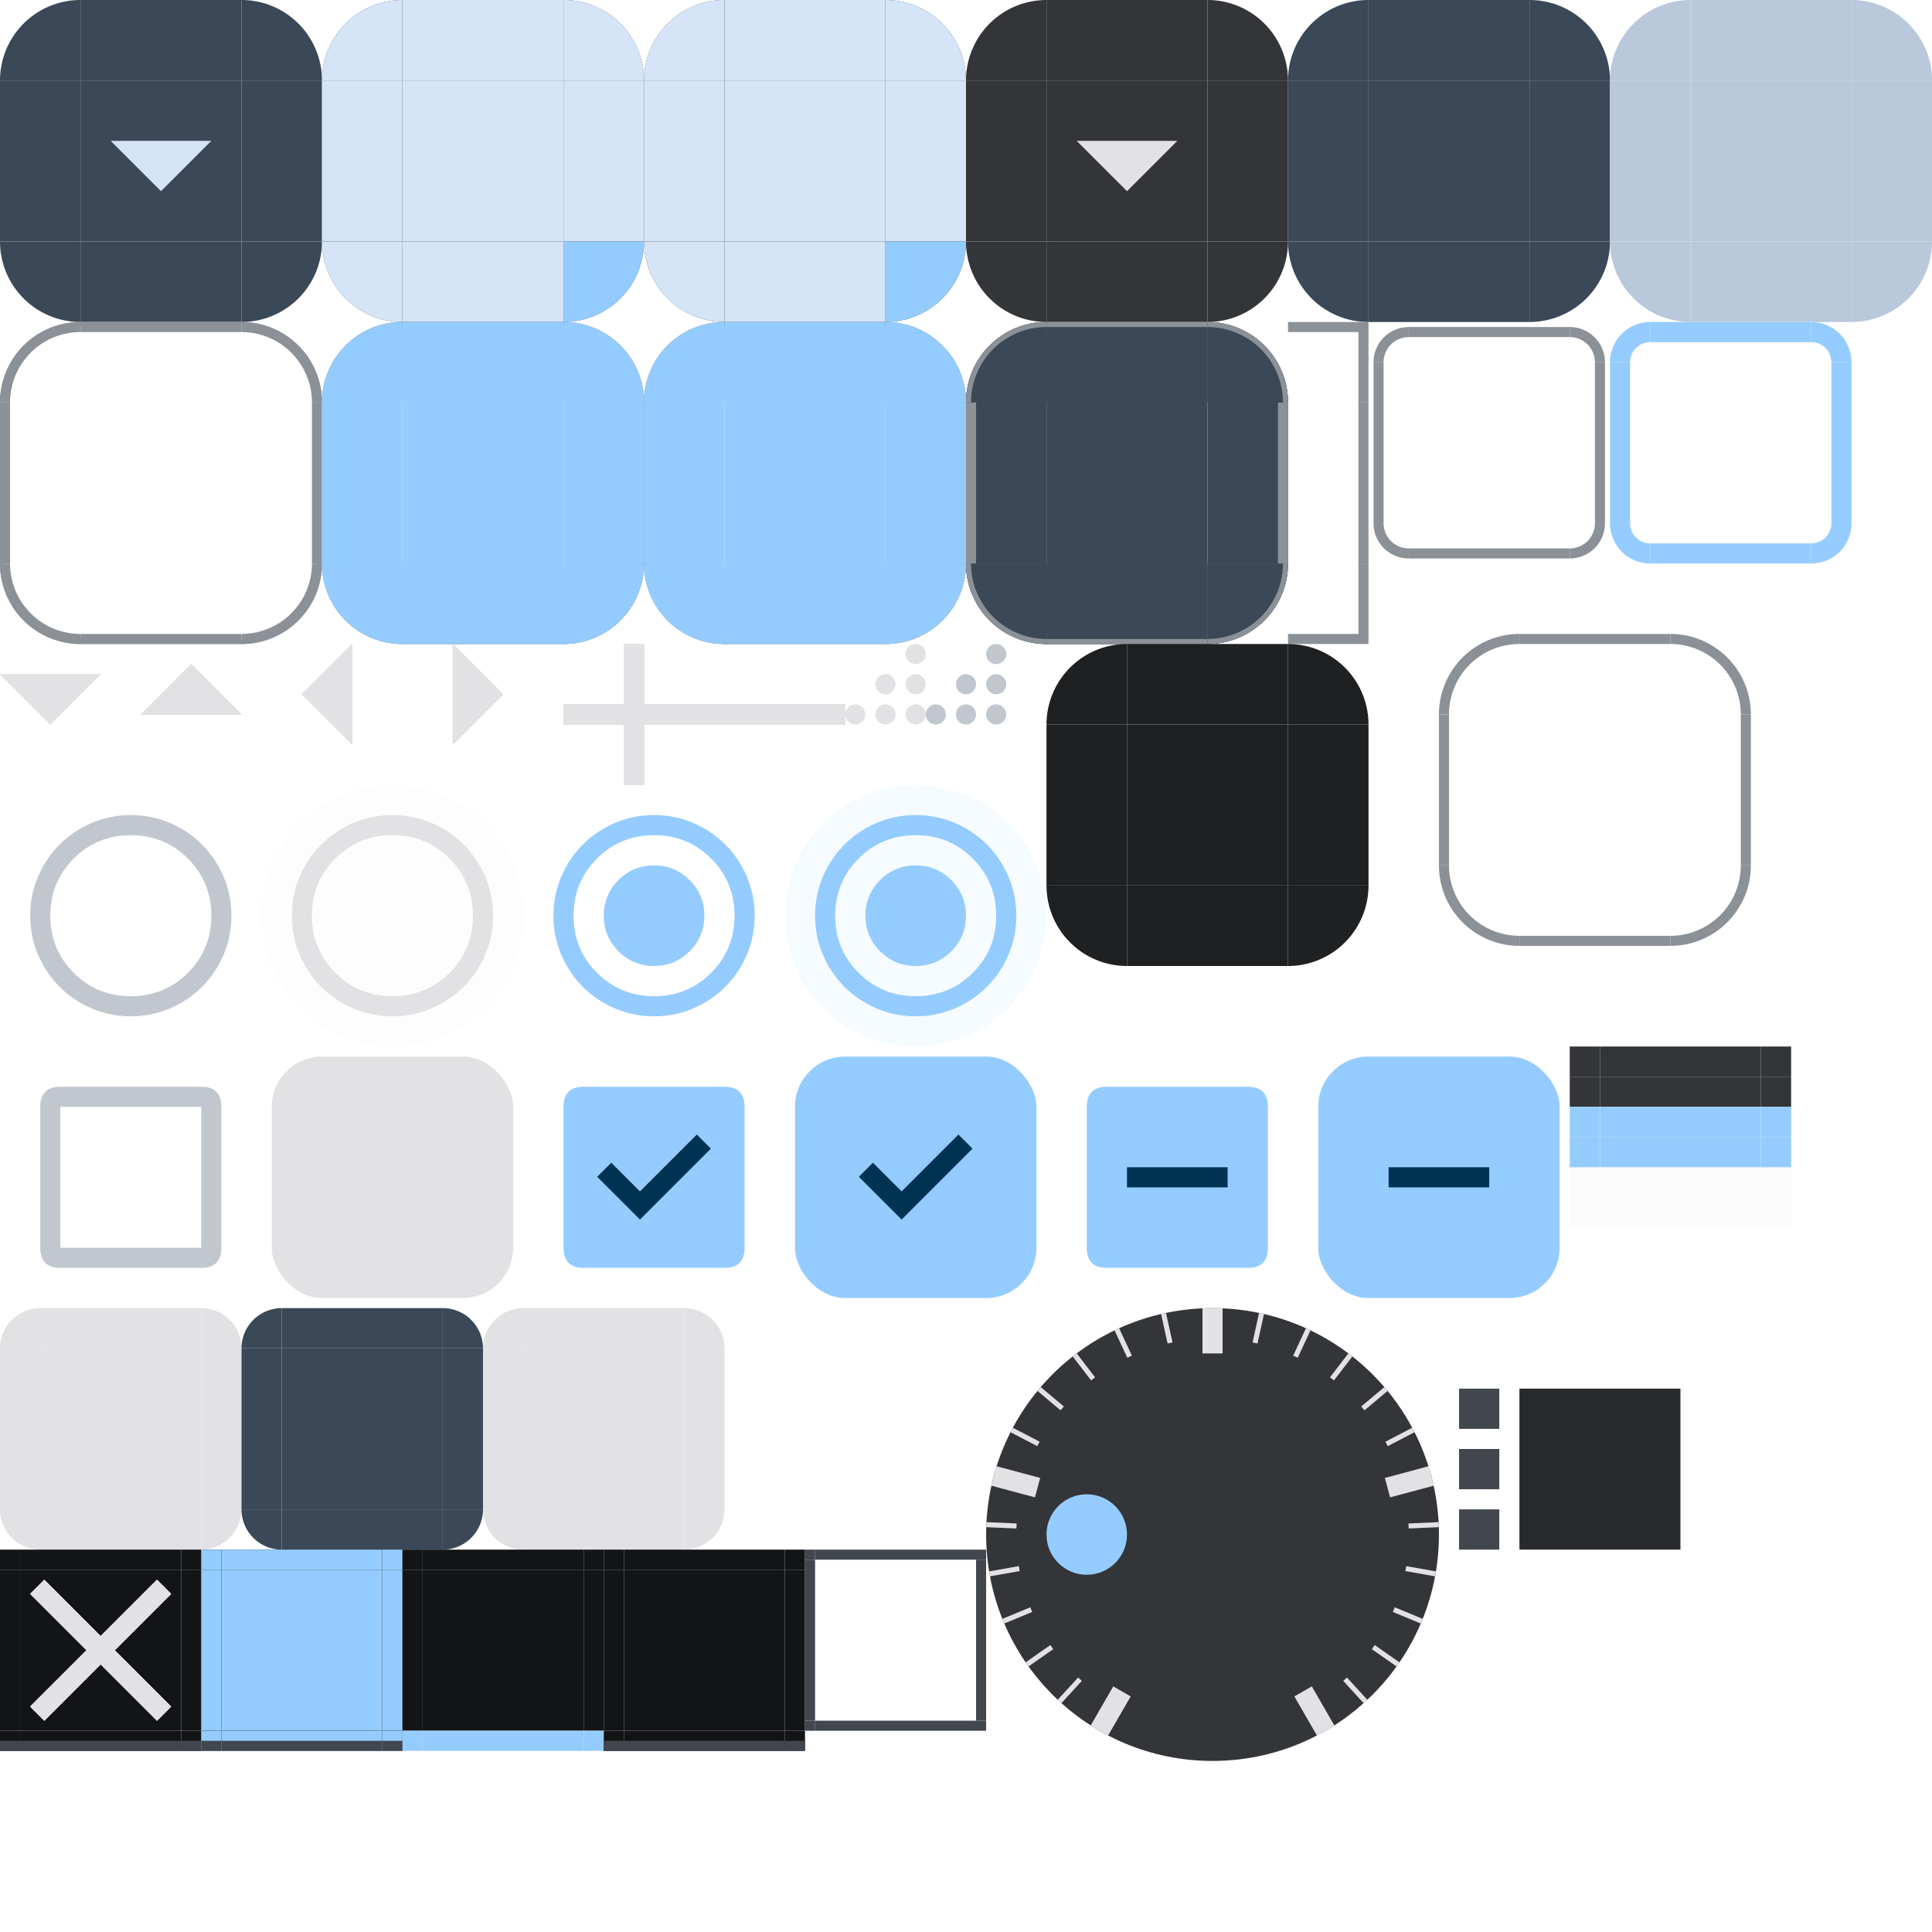 <svg width="192" height="192" version="1.1" xmlns:xlink="http://www.w3.org/1999/xlink"
  xmlns="http://www.w3.org/2000/svg" xmlns:svg="http://www.w3.org/2000/svg">
  <!-- viewBox="0 0 20 20" -->
  <style>
    .pri {
      fill: #95ccff;
    }

    .on-pri {
      fill: #003353;
    }

    .pri-cont {
      fill: #004a75;
    }

    .on-pri-cont {
      fill: #cee5ff;
    }

    .sec {
      fill: #b9c8da;
    }

    .sec-cont {
      fill: #3a4857;
    }

    .on-sec-cont {
      fill: #d5e4f6;
    }

    .surf {
      fill: #121416
    }

    .surf-cont-low {
      fill: #1a1c1e;
    }

    .surf-cont {
      fill: #1e2022;
    }

    .surf-cont-high {
      fill: #282a2d;
    }

    .surf-cont-highest {
      fill: #333538;
    }

    .on-surf {
      fill: #e2e2e5;
    }

    .on-surf-var {
      fill: #c2c7cf;
    }

    .outline {
      fill: #8c9198;
    }

    .outline-var {
      fill: #42474e
    }

    .surf-var {
      fill: #42474e;
    }

    .inv-surf {
      fill: #e2e2e5;
    }

    .on-inv-surf {
      color: #2f3033;
    }

    .disabled-back {
      fill: #e2e2e5;
      opacity: 0.12;
    }

    .disabled-text {
      fill: #e2e2e5;
      opacity: 0.38;
    }
  </style>
  <defs>
    <!-- MARK: Icons -->
    <g id="x-add">
      <rect width="14" height="14" fill="none" x="0" y="0" />
      <path d="M 6,8 H 0 V 6 H 6 V 0 h 2 v 6 h 6 V 8 H 8 v 6 H 6 Z" />
    </g>
    <g id="x-close">
      <rect width="20" height="20" fill="none" x="0" y="0" />
      <path d="M 4.4,17 3,15.6 8.6,10 3,4.4 4.4,3 10,8.6 15.6,3 17,4.4 11.4,10 17,15.6 15.6,17 10,11.4 Z" />
    </g>
    <g id="x-maximize">
      <rect width="20" height="20" fill="none" x="0" y="0" />
      <path
        d="M 2,18 Q 1.175,18 0.588,17.413 0,16.825 0,16 V 4 Q 0,3.175 0.588,2.588 1.175,2 2,2 H 18 Q 18.825,2 19.413,2.588 20,3.175 20,4 v 12 q 0,0.825 -0.588,1.413 Q 18.825,18 18,18 Z M 2,16 H 18 V 6 H 2 Z" />
    </g>
    <g id="x-minus">
      <rect width="14" height="14" fill="none" x="0" y="0" />
      <path d="M 0,8 V 6 h 14 v 2 z" />
    </g>
    <g id="x-restore">
      <rect width="20" height="20" fill="none" x="0" y="0" />
      <path
        d="M 2,20 Q 1.175,20 0.588,19.413 0,18.825 0,18 V 9 Q 0,8.175 0.588,7.588 1.175,7 2,7 H 4 V 2 Q 4,1.175 4.588,0.588 5.175,0 6,0 H 18 Q 18.825,0 19.413,0.588 20,1.175 20,2 v 9 q 0,0.825 -0.588,1.413 Q 18.825,13 18,13 h -2 v 5 q 0,0.825 -0.588,1.413 Q 14.825,20 14,20 Z M 2,18 H 14 V 11 H 2 Z m 14,-7 h 2 V 4 H 6 v 3 h 8 Q 14.825,7 15.413,7.588 16,8.175 16,9 Z" />
    </g>
    <g id="x-shade">
      <rect width="20" height="20" fill="none" x="0" y="0" />
      <path d="m 9,11 v 6 H 7 V 13 H 3 v -2 z m 4,-8 v 4 h 4 V 9 H 11 V 3 Z" />
    </g>
    <g id="x-down">
      <rect width="10" height="10" fill="none" x="0" y="0" />
      <path d="M 5,8 0,3 h 10 z" />
    </g>
    <g id="x-left">
      <rect width="10" height="10" fill="none" x="0" y="0" />
      <path d="M 7,10 2,5 7,0 Z" />
    </g>
    <g id="x-right">
      <rect width="10" height="10" fill="none" x="0" y="0" />
      <path d="M 3,10 V 0 l 5,5 z" />
    </g>
    <g id="x-up">
      <rect width="10" height="10" fill="none" x="0" y="0" />
      <path d="M 0,7 5,2 10,7 Z" />
    </g>
    <!-- MARK: Shapes -->
    <path id="x-btn-tl" d="M 8,0 A 8,8 0 0 0 0,8 h 8 z" />
    <rect id="x-btn-t" width="16" height="8" x="8" y="0" />
    <path id="x-btn-tr" d="m 24,0 a 8,8 0 0 1 8,8 h -8 z" />
    <rect id="x-btn-l" width="8" height="16" y="8" x="0" />
    <rect id="x-btn-c" width="16" height="16" x="8" y="8" />
    <rect id="x-btn-r" width="8" height="16" x="24" y="8" />
    <path id="x-btn-bl" d="M 8,32 A 8,8 0 0 1 0,24 h 8 z" />
    <rect id="x-btn-b" width="16" height="8" x="8" y="24" />
    <path id="x-btn-br" d="m 24,32 a 8,8 0 0 0 8,-8 h -8 z" />
    <rect id="x-tab-tl" width="2" height="2" x="0" y="0" />
    <rect id="x-tab-t" width="16" height="2" x="2" y="0" />
    <rect id="x-tab-tr" width="2" height="2" x="18" y="0" />
    <rect id="x-tab-l" width="2" height="16" x="0" y="2" />
    <rect id="x-tab-c" width="16" height="16" x="2" y="2" />
    <rect id="x-tab-r" width="2" height="16" x="18" y="2" />
    <rect id="x-tab-bl" width="2" height="2" x="0" y="18" />
    <rect id="x-tab-b" width="16" height="2" x="2" y="18" />
    <rect id="x-tab-br" width="2" height="2" x="18" y="18" />
    <path id="x-itemview-tl" d="M 4,0 a 4,4 0 0 0 -4,4 h 4 z" />
    <rect id="x-itemview-t" width="16" height="4" x="4" y="0" />
    <path id="x-itemview-tr" d="m 20,0 a 4,4 0 0 1 4,4 h -4 z" />
    <rect id="x-itemview-l" width="4" height="16" x="0" y="4" />
    <rect id="x-itemview-c" width="16" height="16" x="4" y="4" />
    <rect id="x-itemview-r" width="4" height="16" x="20" y="4" />
    <path id="x-itemview-bl" d="M 4,24 a 4,4 0 0 1 -4,-4 h 4 z" />
    <rect id="x-itemview-b" width="16" height="4" x="4" y="20" />
    <path id="x-itemview-br" d="m 20,24 a 4,4 0 0 0 4,-4 h -4 z" />
    <rect id="x-prog-tl" width="3" height="3" x="0" y="0" />
    <rect id="x-prog-t" width="16" height="3" x="3" y="0" />
    <rect id="x-prog-tr" width="3" height="3" x="19" y="0" />
    <rect id="x-prog-bl" width="3" height="3" x="0" y="3" />
    <rect id="x-prog-b" width="16" height="3" x="3" y="3" />
    <rect id="x-prog-br" width="3" height="3" x="19" y="3" />
    <path id="x-sizegrip"
      d="M 7,0 A 1,1 0 0 0 6,1 1,1 0 0 0 7,2 1,1 0 0 0 8,1 1,1 0 0 0 7,0 Z M 7,3 A 1,1 0 0 0 6,4 1,1 0 0 0 7,5 1,1 0 0 0 8,4 1,1 0 0 0 7,3 Z M 7,6 A 1,1 0 0 0 6,7 1,1 0 0 0 7,8 1,1 0 0 0 8,7 1,1 0 0 0 7,6 Z M 4,3 A 1,1 0 0 0 3,4 1,1 0 0 0 4,5 1,1 0 0 0 5,4 1,1 0 0 0 4,3 Z M 4,6 A 1,1 0 0 0 3,7 1,1 0 0 0 4,8 1,1 0 0 0 5,7 1,1 0 0 0 4,6 Z M 1,6 A 1,1 0 0 0 0,7 1,1 0 0 0 1,8 1,1 0 0 0 2,7 1,1 0 0 0 1,6 Z" />
    <path id="x-radio-unchk"
      d="M 13,23 Q 10.925,23 9.1,22.213 7.275,21.425 5.925,20.075 4.575,18.725 3.788,16.9 3,15.075 3,13 3,10.925 3.788,9.1 4.575,7.275 5.925,5.925 7.275,4.575 9.1,3.788 10.925,3 13,3 q 2.075,0 3.9,0.788 1.825,0.787 3.175,2.137 1.35,1.35 2.138,3.175 Q 23,10.925 23,13 q 0,2.075 -0.788,3.9 -0.788,1.825 -2.138,3.175 -1.35,1.35 -3.175,2.138 Q 15.075,23 13,23 Z m 0,-2 q 3.35,0 5.675,-2.325 Q 21,16.35 21,13 21,9.65 18.675,7.325 16.35,5 13,5 9.65,5 7.325,7.325 5,9.65 5,13 5,16.35 7.325,18.675 9.65,21 13,21 Z m 0,-8 z" />
    <path id="x-radio-chk"
      d="m 13,18 q 2.075,0 3.538,-1.463 Q 18,15.075 18,13 18,10.925 16.538,9.463 15.075,8 13,8 10.925,8 9.463,9.463 8,10.925 8,13 8,15.075 9.463,16.538 10.925,18 13,18 Z m 0,5 Q 10.925,23 9.1,22.213 7.275,21.425 5.925,20.075 4.575,18.725 3.788,16.9 3,15.075 3,13 3,10.925 3.788,9.1 4.575,7.275 5.925,5.925 7.275,4.575 9.1,3.788 10.925,3 13,3 q 2.075,0 3.9,0.788 1.825,0.787 3.175,2.137 1.35,1.35 2.138,3.175 Q 23,10.925 23,13 q 0,2.075 -0.788,3.9 -0.788,1.825 -2.138,3.175 -1.35,1.35 -3.175,2.138 Q 15.075,23 13,23 Z m 0,-2 q 3.35,0 5.675,-2.325 Q 21,16.35 21,13 21,9.65 18.675,7.325 16.35,5 13,5 9.65,5 7.325,7.325 5,9.65 5,13 5,16.35 7.325,18.675 9.65,21 13,21 Z m 0,-8 z" />
    <path id="x-chk-box-frame"
      d="M 4,6 Q 4,4 6,4 h 14 q 2,0 2,2 v 14 q 0,2 -2,2 H 6 Q 4,22 4,20 V 6 H 6 V 20 H 20 V 6 H 6 V 20 H 4 Z" />
    <rect id="x-chk-box-back" width="24" height="24" x="1" y="1" rx="5" />
    <path id="x-chk-box-chk" d="m 11.6,17.2 7.05,-7.05 -1.4,-1.4 -5.65,5.65 -2.85,-2.85 -1.4,1.4 z" />
    <path id="x-chk-box-box" d="M 4,6 Q 4,4 6,4 h 14 q 2,0 2,2 v 14 q 0,2 -2,2 H 6 Q 4,22 4,20 Z" />
    <path id="x-chk-box-dash" d="M 8,14 H 18 V 12 H 8 Z" />
  </defs>
  <g id="g-button">
    <g id="g-button-normal">
      <use id="button-normal-topleft" xlink:href="#x-btn-tl" class="sec-cont" />
      <use id="button-normal-top" xlink:href="#x-btn-t" class="sec-cont" />
      <use id="button-normal-topright" xlink:href="#x-btn-tr" class="sec-cont" />
      <use id="button-normal-left" xlink:href="#x-btn-l" class="sec-cont" />
      <use id="button-normal" xlink:href="#x-btn-c" class="sec-cont" />
      <use id="button-normal-right" xlink:href="#x-btn-r" class="sec-cont" />
      <use id="button-normal-bottomleft" xlink:href="#x-btn-bl" class="sec-cont" />
      <use id="button-normal-bottom" xlink:href="#x-btn-b" class="sec-cont" />
      <use id="button-normal-bottomright" xlink:href="#x-btn-br" class="sec-cont" />
      <use id="ar-1-down-normal" href="#x-down" x="11" y="11" class="on-sec-cont" />
      <rect id="button-default-indicator" width="5" height="5" fill="none" x="0" y="0" />
    </g>
    <g id="g-button-focused" transform="translate(32)">
      <g id="button-focused-topleft">
        <use xlink:href="#button-normal-topleft" />
        <use xlink:href="#x-btn-tl" class="on-sec-cont" opacity="0.08" />
      </g>
      <g id="button-focused-top">
        <use xlink:href="#button-normal-top" />
        <use xlink:href="#x-btn-t" class="on-sec-cont" opacity="0.08" />
      </g>
      <g id="button-focused-topright">
        <use xlink:href="#button-normal-topright" />
        <use xlink:href="#x-btn-tr" class="on-sec-cont" opacity="0.08" />
      </g>
      <g id="button-focused-left">
        <use xlink:href="#button-normal-left" />
        <use xlink:href="#x-btn-l" class="on-sec-cont" opacity="0.08" />
      </g>
      <g id="button-focused">
        <use xlink:href="#button-normal" />
        <use xlink:href="#x-btn-c" class="on-sec-cont" opacity="0.08" />
      </g>
      <g id="button-focused-right">
        <use xlink:href="#button-normal-right" />
        <use xlink:href="#x-btn-r" class="on-sec-cont" opacity="0.08" />
      </g>
      <g id="button-focused-bottomleft">
        <use xlink:href="#button-normal-bottomleft" />
        <use xlink:href="#x-btn-bl" class="on-sec-cont" opacity="0.08" />
      </g>
      <g id="button-focused-bottom">
        <use xlink:href="#button-normal-bottom" />
        <use xlink:href="#x-btn-b" class="on-sec-cont" opacity="0.08" />
      </g>
      <g id="button-focused-bottomright">
        <use xlink:href="#button-normal-bottomright" />
        <use xlink:href="#x-btn-br" class="pri" opacity="0.08" />
      </g>
      <use id="ar-1-down-focused" href="#x-down" x="11" y="11" class="on-sec-cont" />
    </g>
    <g id="g-button-pressed" transform="translate(64)">
      <g id="button-pressed-topleft">
        <use xlink:href="#button-normal-topleft" />
        <use xlink:href="#x-btn-tl" class="on-sec-cont" opacity="0.1" />
      </g>
      <g id="button-pressed-top">
        <use xlink:href="#button-normal-top" />
        <use xlink:href="#x-btn-t" class="on-sec-cont" opacity="0.1" />
      </g>
      <g id="button-pressed-topright">
        <use xlink:href="#button-normal-topright" />
        <use xlink:href="#x-btn-tr" class="on-sec-cont" opacity="0.1" />
      </g>
      <g id="button-pressed-left">
        <use xlink:href="#button-normal-left" />
        <use xlink:href="#x-btn-l" class="on-sec-cont" opacity="0.08" />
      </g>
      <g id="button-pressed">
        <use xlink:href="#button-normal" />
        <use xlink:href="#x-btn-c" class="on-sec-cont" opacity="0.1" />
      </g>
      <g id="button-pressed-right">
        <use xlink:href="#button-normal-right" />
        <use xlink:href="#x-btn-r" class="on-sec-cont" opacity="0.1" />
      </g>
      <g id="button-pressed-bottomleft">
        <use xlink:href="#button-normal-bottomleft" />
        <use xlink:href="#x-btn-bl" class="on-sec-cont" opacity="0.1" />
      </g>
      <g id="button-pressed-bottom">
        <use xlink:href="#button-normal-bottom" />
        <use xlink:href="#x-btn-b" class="on-sec-cont" opacity="0.1" />
      </g>
      <g id="button-pressed-bottomright">
        <use xlink:href="#button-normal-bottomright" />
        <use xlink:href="#x-btn-br" class="pri" opacity="0.1" />
      </g>
      <use id="ar-1-down-pressed" href="#x-down" x="11" y="11" class="on-sec-cont" />
    </g>
    <g id="g-button-toggled" transform="translate(96)">
      <use id="button-toggled-topleft" xlink:href="#x-btn-tl" class="surf-cont-highest" />
      <use id="button-toggled-top" xlink:href="#x-btn-t" class="surf-cont-highest" />
      <use id="button-toggled-topright" xlink:href="#x-btn-tr" class="surf-cont-highest" />
      <use id="button-toggled-left" xlink:href="#x-btn-l" class="surf-cont-highest" />
      <use id="button-toggled" xlink:href="#x-btn-c" class="surf-cont-highest" />
      <use id="button-toggled-right" xlink:href="#x-btn-r" class="surf-cont-highest" />
      <use id="button-toggled-bottomleft" xlink:href="#x-btn-bl" class="surf-cont-highest" />
      <use id="button-toggled-bottom" xlink:href="#x-btn-b" class="surf-cont-highest" />
      <use id="button-toggled-bottomright" xlink:href="#x-btn-br" class="surf-cont-highest" />
      <use id="ar-1-down-disabled" href="#x-down" x="11" y="11" class="disabled-text" />
    </g>
    <g id="g-button-default" transform="translate(128)">
      <use id="button-default-topleft" href="#button-normal-topleft" />
      <use id="button-default-top" href="#button-normal-top" />
      <use id="button-default-topright" href="#button-normal-topright" />
      <use id="button-default-left" href="#button-normal-left" />
      <use id="button-default" href="#button-normal" />
      <use id="button-default-right" href="#button-normal-right" />
      <use id="button-default-bottomleft" href="#button-normal-bottomleft" />
      <use id="button-default-bottom" href="#button-normal-bottom" />
      <use id="button-default-bottomright" href="#button-normal-bottomright" />
    </g>
    <g id="g-border-button-default" transform="translate(160)">
      <use id="border-button-default-topleft" xlink:href="#x-btn-tl" class="sec" />
      <use id="border-button-default-top" xlink:href="#x-btn-t" class="sec" />
      <use id="border-button-default-topright" xlink:href="#x-btn-tr" class="sec" />
      <use id="border-button-default-left" xlink:href="#x-btn-l" class="sec" />
      <use id="border-button-default" xlink:href="#x-btn-c" class="sec" />
      <use id="border-button-default-right" xlink:href="#x-btn-r" class="sec" />
      <use id="border-button-default-bottomleft" xlink:href="#x-btn-bl" class="sec" />
      <use id="border-button-default-bottom" xlink:href="#x-btn-b" class="sec" />
      <use id="border-button-default-bottomright" xlink:href="#x-btn-br" class="sec" />
    </g>
  </g>
  <g id="g-tool-button" transform="translate(0,32)">
    <g id="g-tool-button-normal">
      <g id="tool-button-normal-topleft">
        <use xlink:href="#x-btn-tl" fill="none" />
        <path d="M 8,0 A 8,8 0 0 0 0,8 H 1 A 7,7 0 0 1 8,1 Z" class="outline" />
      </g>
      <g id="tool-button-normal-top">
        <use xlink:href="#x-btn-t" fill="none" />
        <rect width="16" height="1" x="8" y="0" class="outline" />
      </g>
      <g id="tool-button-normal-topright">
        <use xlink:href="#x-btn-tr" fill="none" />
        <path d="m 24,0 a 8,8 0 0 1 8,8 H 31 A 7,7 0 0 0 24,1 Z" class="outline" />
      </g>
      <g id="tool-button-normal-left">
        <use xlink:href="#x-btn-l" fill="none" />
        <rect width="1" height="16" x="0" y="8" class="outline" />
      </g>
      <use id="tool-button-normal" xlink:href="#x-btn-c" fill="none" />
      <g id="tool-button-normal-right">
        <use xlink:href="#x-btn-r" fill="none" />
        <rect width="1" height="16" x="31" y="8" class="outline" />
      </g>
      <g id="tool-button-normal-bottomleft">
        <use xlink:href="#x-btn-bl" fill="none" />
        <path d="M 8,32 A 8,8 0 0 1 0,24 h 1 a 7,7 0 0 0 7,7 z" class="outline" />
      </g>
      <g id="tool-button-normal-bottom">
        <use xlink:href="#x-btn-b" fill="none" />
        <rect width="16" height="1" x="8" y="31" class="outline" />
      </g>
      <g id="tool-button-normal-bottomright">
        <use xlink:href="#x-btn-br" fill="none" />
        <path d="m 24,32 a 8,8 0 0 0 8,-8 h -1 a 7,7 0 0 1 -7,7 z" class="outline" />
      </g>
      <use id="expand-tool-button-normal-topleft" xlink:href="#x-btn-tl" fill="none" />
      <use id="expand-tool-button-normal-top" xlink:href="#x-btn-t" fill="none" />
      <use id="expand-tool-button-normal-topright" xlink:href="#x-btn-tr" fill="none" />
      <use id="expand-tool-button-normal-bottomleft" xlink:href="#x-btn-bl" fill="none" />
      <use id="expand-tool-button-normal-bottom" xlink:href="#x-btn-b" fill="none" />
      <use id="expand-tool-button-normal-bottomright" xlink:href="#x-btn-br" fill="none" />
      <g id="border-tool-button-normal-topleft">
        <use xlink:href="#x-btn-tl" fill="none" />
        <path d="M 8,0 A 8,8 0 0 0 0,8 H 0.5 A 7.5,7.5 0 0 1 8,0.5 Z" class="outline" />
      </g>
      <g id="border-tool-button-normal-top">
        <use xlink:href="#x-btn-t" fill="none" />
        <rect width="16" height="0.5" x="8" class="outline" y="0" />
      </g>
      <g id="border-tool-button-normal-topright">
        <use xlink:href="#x-btn-tr" fill="none" />
        <path id="tb-normal-tr-3" d="m 24,0 a 8,8 0 0 1 8,8 H 31.5 A 7.5,7.5 0 0 0 24,0.5 Z" class="outline" />
      </g>
      <g id="border-tool-button-normal-bottomleft">
        <use xlink:href="#x-btn-bl" fill="none" />
        <path id="tb-normal-bl-3" d="M 8,32 A 8,8 0 0 1 0,24 H 0.5 A 7.5,7.5 0 0 0 8,31.5 Z" class="outline" />
      </g>
      <g id="border-tool-button-normal-bottom">
        <use xlink:href="#x-btn-b" fill="none" />
        <rect id="tb-normal-b-3" width="16" height="0.5" x="8" y="31.5" class="outline" />
      </g>
      <g id="border-tool-button-normal-bottomright">
        <use xlink:href="#x-btn-br" fill="none" />
        <path id="tb-normal-br-3" d="m 24,32 a 8,8 0 0 0 8,-8 H 31.5 A 7.5,7.5 0 0 1 24,31.5 Z" class="outline" />
      </g>
    </g>
    <g id="g-tool-button-focused" transform="translate(32)">
      <g id="tool-button-focused-topleft">
        <use xlink:href="#tool-button-normal-topleft" />
        <use xlink:href="#x-btn-tl" class="pri" opacity="0.08" />
      </g>
      <g id="tool-button-focused-top">
        <use xlink:href="#tool-button-normal-top" />
        <use xlink:href="#x-btn-t" class="pri" opacity="0.08" />
      </g>
      <g id="tool-button-focused-topright">
        <use xlink:href="#tool-button-normal-topright" />
        <use xlink:href="#x-btn-tr" class="pri" opacity="0.08" />
      </g>
      <g id="tool-button-focused-left">
        <use xlink:href="#tool-button-normal-left" />
        <use xlink:href="#x-btn-l" class="pri" opacity="0.08" />
      </g>
      <use id="tool-button-focused" xlink:href="#x-btn-c" class="pri" opacity="0.08" />
      <g id="tool-button-focused-right">
        <use xlink:href="#tool-button-normal-right" />
        <use xlink:href="#x-btn-r" class="pri" opacity="0.08" />
      </g>
      <g id="tool-button-focused-bottomleft">
        <use xlink:href="#tool-button-normal-bottomleft" />
        <use xlink:href="#x-btn-bl" class="pri" opacity="0.08" />
      </g>
      <g id="tool-button-focused-bottom">
        <use xlink:href="#tool-button-normal-bottom" />
        <use xlink:href="#x-btn-b" class="pri" opacity="0.08" />
      </g>
      <g id="tool-button-focused-bottomright">
        <use xlink:href="#tool-button-normal-bottomright" />
        <use xlink:href="#x-btn-br" class="pri" opacity="0.08" />
      </g>
      <use id="expand-tool-button-focused-topleft" xlink:href="#x-btn-tl" fill="none" />
      <use id="expand-tool-button-focused-top" xlink:href="#x-btn-t" fill="none" />
      <use id="expand-tool-button-focused-topright" xlink:href="#x-btn-tr" fill="none" />
      <use id="expand-tool-button-focused-bottomleft" xlink:href="#x-btn-bl" fill="none" />
      <use id="expand-tool-button-focused-bottom" xlink:href="#x-btn-b" fill="none" />
      <use id="expand-tool-button-focused-bottomright" xlink:href="#x-btn-br" fill="none" />
      <g id="border-tool-button-focused-topleft">
        <use href="#border-tool-button-normal-topleft" />
        <use xlink:href="#x-btn-tl" class="pri" opacity="0.08" />
      </g>
      <g id="border-tool-button-focused-top">
        <use href="#border-tool-button-normal-top" />
        <use xlink:href="#x-btn-t" class="pri" opacity="0.08" />
      </g>
      <g id="border-tool-button-focused-topright">
        <use href="#border-tool-button-normal-topright" />
        <use xlink:href="#x-btn-tr" class="pri" opacity="0.08" />
      </g>
      <g id="border-tool-button-focused-bottomleft">
        <use href="#border-tool-button-normal-bottomleft" />
        <use xlink:href="#x-btn-bl" class="pri" opacity="0.08" />
      </g>
      <g id="border-tool-button-focused-bottom">
        <use href="#border-tool-button-normal-bottom" />
        <use xlink:href="#x-btn-b" class="pri" opacity="0.08" />
      </g>
      <g id="border-tool-button-focused-bottomright">
        <use href="#border-tool-button-normal-bottomright" />
        <use xlink:href="#x-btn-br" class="pri" opacity="0.08" />
      </g>
    </g>
    <g id="g-tool-button-pressed" transform="translate(64)">
      <g id="tool-button-pressed-topleft">
        <use xlink:href="#tool-button-normal-topleft" />
        <use xlink:href="#x-btn-tl" class="pri" opacity="0.1" />
      </g>
      <g id="tool-button-pressed-top">
        <use xlink:href="#tool-button-normal-top" />
        <use xlink:href="#x-btn-t" class="pri" opacity="0.1" />
      </g>
      <g id="tool-button-pressed-topright">
        <use xlink:href="#tool-button-normal-topright" />
        <use xlink:href="#x-btn-tr" class="pri" opacity="0.1" />
      </g>
      <g id="tool-button-pressed-left">
        <use xlink:href="#tool-button-normal-left" />
        <use xlink:href="#x-btn-l" class="pri" opacity="0.1" />
      </g>
      <use id="tool-button-pressed" xlink:href="#x-btn-c" class="pri" opacity="0.1" />
      <g id="tool-button-pressed-right">
        <use xlink:href="#tool-button-normal-right" />
        <use xlink:href="#x-btn-r" class="pri" opacity="0.1" />
      </g>
      <g id="tool-button-pressed-bottomleft">
        <use xlink:href="#tool-button-normal-bottomleft" />
        <use xlink:href="#x-btn-bl" class="pri" opacity="0.1" />
      </g>
      <g id="tool-button-pressed-bottom">
        <use xlink:href="#tool-button-normal-bottom" />
        <use xlink:href="#x-btn-b" class="pri" opacity="0.1" />
      </g>
      <g id="tool-button-pressed-bottomright">
        <use xlink:href="#tool-button-normal-bottomright" />
        <use xlink:href="#x-btn-br" class="pri" opacity="0.1" />
      </g>
      <use id="expand-tool-button-pressed-topleft" xlink:href="#x-btn-tl" fill="none" />
      <use id="expand-tool-button-pressed-top" xlink:href="#x-btn-t" fill="none" />
      <use id="expand-tool-button-pressed-topright" xlink:href="#x-btn-tr" fill="none" />
      <use id="expand-tool-button-pressed-bottomleft" xlink:href="#x-btn-bl" fill="none" />
      <use id="expand-tool-button-pressed-bottom" xlink:href="#x-btn-b" fill="none" />
      <use id="expand-tool-button-pressed-bottomright" xlink:href="#x-btn-br" fill="none" />
      <g id="border-tool-button-pressed-topleft">
        <use href="#border-tool-button-normal-topleft" />
        <use xlink:href="#x-btn-tl" class="pri" opacity="0.1" />
      </g>
      <g id="border-tool-button-pressed-top">
        <use href="#border-tool-button-normal-top" />
        <use xlink:href="#x-btn-t" class="pri" opacity="0.1" />
      </g>
      <g id="border-tool-button-pressed-topright">
        <use href="#border-tool-button-normal-topright" />
        <use xlink:href="#x-btn-tr" class="pri" opacity="0.1" />
      </g>
      <g id="border-tool-button-pressed-bottomleft">
        <use href="#border-tool-button-normal-bottomleft" />
        <use xlink:href="#x-btn-bl" class="pri" opacity="0.1" />
      </g>
      <g id="border-tool-button-pressed-bottom">
        <use href="#border-tool-button-normal-bottom" />
        <use xlink:href="#x-btn-b" class="pri" opacity="0.1" />
      </g>
      <g id="border-tool-button-pressed-bottomright">
        <use href="#border-tool-button-normal-bottomright" />
        <use xlink:href="#x-btn-br" class="pri" opacity="0.1" />
      </g>
    </g>
    <g id="g-tool-button-toggled" transform="translate(96)">
      <g id="tool-button-toggled-topleft">
        <use xlink:href="#x-btn-tl" class="sec-cont" />
        <use xlink:href="#tool-button-normal-topleft" />
      </g>
      <g id="tool-button-toggled-top">
        <use xlink:href="#x-btn-t" class="sec-cont" />
        <use xlink:href="#tool-button-normal-top" />
      </g>
      <g id="tool-button-toggled-topright">
        <use xlink:href="#x-btn-tr" class="sec-cont" />
        <use xlink:href="#tool-button-normal-topright" />
      </g>
      <g id="tool-button-toggled-left">
        <use xlink:href="#x-btn-l" class="sec-cont" />
        <use xlink:href="#tool-button-normal-left" />
      </g>
      <use id="tool-button-toggled" xlink:href="#x-btn-c" class="sec-cont" />
      <g id="tool-button-toggled-right">
        <use xlink:href="#x-btn-r" class="sec-cont" />
        <use xlink:href="#tool-button-normal-right" />
      </g>
      <g id="tool-button-toggled-bottomleft">
        <use xlink:href="#x-btn-bl" class="sec-cont" />
        <use xlink:href="#tool-button-normal-bottomleft" />
      </g>
      <g id="tool-button-toggled-bottom">
        <use xlink:href="#x-btn-b" class="sec-cont" />
        <use xlink:href="#tool-button-normal-bottom" />
      </g>
      <g id="tool-button-toggled-bottomright">
        <use xlink:href="#x-btn-br" class="sec-cont" />
        <use xlink:href="#tool-button-normal-bottomright" />
      </g>
      <use id="expand-tool-button-toggled-topleft" xlink:href="#x-btn-tl" fill="none" />
      <use id="expand-tool-button-toggled-top" xlink:href="#x-btn-t" fill="none" />
      <use id="expand-tool-button-toggled-topright" xlink:href="#x-btn-tr" fill="none" />
      <use id="expand-tool-button-toggled-bottomleft" xlink:href="#x-btn-bl" fill="none" />
      <use id="expand-tool-button-toggled-bottom" xlink:href="#x-btn-b" fill="none" />
      <use id="expand-tool-button-toggled-bottomright" xlink:href="#x-btn-br" fill="none" />
      <g id="border-tool-button-toggled-topleft">
        <use xlink:href="#x-btn-tl" class="sec-cont" />
        <use href="#border-tool-button-normal-topleft" />
      </g>
      <g id="border-tool-button-toggled-top">
        <use xlink:href="#x-btn-t" class="sec-cont" />
        <use href="#border-tool-button-normal-top" />
      </g>
      <g id="border-tool-button-toggled-topright">
        <use xlink:href="#x-btn-tr" class="sec-cont" />
        <use href="#border-tool-button-normal-topright" />
      </g>
      <g id="border-tool-button-toggled-bottomleft">
        <use xlink:href="#x-btn-bl" class="sec-cont" />
        <use href="#border-tool-button-normal-bottomleft" />
      </g>
      <g id="border-tool-button-toggled-bottom">
        <use xlink:href="#x-btn-b" class="sec-cont" />
        <use href="#border-tool-button-normal-bottom" />
      </g>
      <g id="border-tool-button-toggled-bottomright">
        <use xlink:href="#x-btn-br" class="sec-cont" />
        <use href="#border-tool-button-normal-bottomright" />
      </g>
    </g>
    <g id="g-tool-button-separator" transform="translate(128)">
      <g id="tool-button-separator-top">
        <rect width="8" height="8" opacity="0" x="0" y="0" />
        <path d="M 0,0 H 8 V 8 H 7 V 1 H 0 Z" class="outline" />
      </g>
      <g id="tool-button-separator">
        <rect width="8" height="16" y="8" opacity="0" x="0" />
        <rect width="1" height="16" x="7" y="8" class="outline" />
      </g>
      <g id="tool-button-separator-bottom">
        <rect width="8" height="8" y="24" opacity="0" x="0" />
        <path d="M 0,32 H 8 V 24 H 7 v 7 H 0 Z" class="outline" />
      </g>
    </g>
  </g>
  <g id="g-arrow" transform="translate(0,64)">
    <use id="arrow-down-normal" xlink:href="#x-down" x="0" y="0" class="on-surf-var" />
    <use id="arrow-up-normal" xlink:href="#x-up" x="14" y="0" class="on-surf-var" />
    <use id="arrow-left-normal" xlink:href="#x-left" x="28" y="0" class="on-surf-var" />
    <use id="arrow-right-normal" xlink:href="#x-right" x="42" y="0" class="on-surf-var" />
    <use id="arrow-add-normal" xlink:href="#x-add" x="56" y="0" class="on-surf-var" />
    <use id="arrow-minus-normal" xlink:href="#x-minus" x="70" y="0" class="on-surf-var" />
    <use id="arrow-down-focused" xlink:href="#x-down" x="0" y="0" class="on-surf" />
    <use id="arrow-up-focused" xlink:href="#x-up" x="14" y="0" class="on-surf" />
    <use id="arrow-left-focused" xlink:href="#x-left" x="28" y="0" class="on-surf" />
    <use id="arrow-right-focused" xlink:href="#x-right" x="42" y="0" class="on-surf" />
    <use id="arrow-add-focused" xlink:href="#x-add" x="56" y="0" class="on-surf" />
    <use id="arrow-minus-focused" xlink:href="#x-minus" x="70" y="0" class="on-surf" />
    <use id="arrow-down-pressed" xlink:href="#x-down" x="0" y="0" class="on-surf" />
    <use id="arrow-up-pressed" xlink:href="#x-up" x="14" y="0" class="on-surf" />
    <use id="arrow-left-pressed" xlink:href="#x-left" x="28" y="0" class="on-surf" />
    <use id="arrow-right-pressed" xlink:href="#x-right" x="42" y="0" class="on-surf" />
    <use id="arrow-add-pressed" xlink:href="#x-add" x="56" y="0" class="on-surf" />
    <use id="arrow-minus-pressed" xlink:href="#x-minus" x="70" y="0" class="on-surf" />
    <use id="arrow-down-disabled" xlink:href="#x-down" x="0" y="0" class="disabled-text" />
    <use id="arrow-up-disabled" xlink:href="#x-up" x="14" y="0" class="disabled-text" />
    <use id="arrow-left-disabled" xlink:href="#x-left" x="28" y="0" class="disabled-text" />
    <use id="arrow-right-disabled" xlink:href="#x-right" x="42" y="0" class="disabled-text" />
    <use id="arrow-add-disabled" xlink:href="#x-add" x="56" y="0" class="disabled-text" />
    <use id="arrow-minus-disabled" xlink:href="#x-minus" x="70" y="0" class="disabled-text" />
  </g>
  <g id="g-lineedit" transform="translate(136,32)">
    <g id="g-lineedit-normal" class="outline">
      <g id="lineedit-normal-topleft">
        <rect width="4" height="4" x="0" y="0" fill="none" />
        <path d="M 4,0.5 A 3.5,3.5 0 0 0 0.5,4 h 1 A 2.5,2.5 0 0 1 4,1.5 Z" />
      </g>
      <g id="lineedit-normal-top">
        <rect width="16" height="4" x="4" y="0" fill="none" />
        <rect width="16" height="1" x="4" y="0.5" />
      </g>
      <g id="lineedit-normal-topright">
        <rect width="4" height="4" x="20" y="0" fill="none" />
        <path d="M 20,0.5 A 3.5,3.5 0 0 1 23.5,4 h -1 A 2.5,2.5 0 0 0 20,1.5 Z" />
      </g>
      <g id="lineedit-normal-left">
        <rect width="4" height="16" x="0" y="4" fill="none" />
        <rect width="1" height="16" x="0.5" y="4" />
      </g>
      <g id="lineedit-normal-right">
        <rect width="4" height="16" x="20" y="4" fill="none" />
        <rect width="1" height="16" x="22.5" y="4" />
      </g>
      <g id="lineedit-normal-bottomleft">
        <rect width="4" height="4" x="0" y="20" fill="none" />
        <path d="M 0.5,20 A 3.5,3.5 0 0 0 4,23.5 v -1 A 2.5,2.5 0 0 1 1.5,20 Z" />
      </g>
      <g id="lineedit-normal-bottom">
        <rect width="16" height="4" x="4" y="20" fill="none" />
        <rect width="16" height="1" x="4" y="22.5" />
      </g>
      <g id="lineedit-normal-bottomright">
        <rect width="4" height="4" x="20" y="20" fill="none" />
        <path d="M 23.5,20 A 3.5,3.5 0 0 1 20,23.5 v -1 A 2.5,2.5 0 0 0 22.5,20 Z" />
      </g>
    </g>
    <g id="g-lineedit-focused" transform="translate(24)" class="pri">
      <path id="lineedit-focused-topleft" d="M 4,0 A 4,4 0 0 0 0,4 H 2 A 2,2 0 0 1 4,2 Z" />
      <g id="lineedit-focused-top">
        <rect width="16" height="2" x="4" y="0" />
        <rect width="16" height="4" x="4" y="0" fill="none" />
      </g>
      <path id="lineedit-focused-topright" d="m 20,0 a 4,4 0 0 1 4,4 H 22 A 2,2 0 0 0 20,2 Z" />
      <g id="lineedit-focused-left">
        <rect width="2" height="16" x="0" y="4" />
        <rect width="4" height="16" x="0" y="4" fill="none" />
      </g>
      <g id="lineedit-focused-right">
        <rect width="2" height="16" x="22" y="4" />
        <rect width="4" height="16" x="20" y="4" fill="none" />
      </g>
      <path id="lineedit-focused-bottomleft" d="m 0,20 a 4,4 0 0 0 4,4 V 22 A 2,2 0 0 1 2,20 Z" />
      <g id="lineedit-focused-bottom">
        <rect width="16" height="2" x="4" y="22" />
        <rect width="16" height="4" x="4" y="20" fill="none" />
      </g>
      <path id="lineedit-focused-bottomright" d="m 24,20 a 4,4 0 0 1 -4,4 v -2 a 2,2 0 0 0 2,-2 z" />
    </g>
  </g>
  <g id="g-radio" transform="translate(0,78)">
    <g id="radio-normal">
      <rect width="26" height="26" fill="none" x="0" y="0" />
      <use href="#x-radio-unchk" class="on-surf-var" />
    </g>
    <g id="radio-focused" transform="translate(26)">
      <circle cx="13" cy="13" r="13" class="on-surf" opacity="0.08" />
      <use href="#x-radio-unchk" class="on-surf" />
    </g>
    <g id="radio-checked-normal" transform="translate(52)">
      <rect width="26" height="26" fill="none" x="0" y="0" />
      <use href="#x-radio-chk" class="pri" />
    </g>
    <g id="radio-checked-focused" transform="translate(78)">
      <circle cx="13" cy="13" r="13" class="pri" opacity="0.08" />
      <use href="#x-radio-chk" class="pri" />
    </g>
  </g>
  <g id="g-checkbox" transform="translate(0,104)">
    <g id="checkbox-normal">
      <rect width="26" height="26" fill="none" x="0" y="0" />
      <use href="#x-chk-box-frame" class="on-surf-var" />
    </g>
    <g id="checkbox-focused" transform="translate(26)">
      <rect width="26" height="26" fill="none" x="0" y="0" />
      <use href="#x-chk-box-back" class="on-surf" opacity="0.08" />
      <use href="#x-chk-box-frame" class="on-surf" />
    </g>
    <g id="checkbox-checked-normal" transform="translate(52)">
      <rect width="26" height="26" fill="none" x="0" y="0" />
      <use href="#x-chk-box-box" class="pri" />
      <use href="#x-chk-box-chk" class="on-pri" />
    </g>
    <g id="checkbox-checked-focused" transform="translate(78)">
      <rect width="26" height="26" fill="none" x="0" y="0" />
      <use href="#x-chk-box-back" class="pri" opacity="0.08" />
      <use href="#x-chk-box-box" class="pri" />
      <use href="#x-chk-box-chk" class="on-pri" />
    </g>
    <g id="checkbox-tristate-normal" transform="translate(104)">
      <rect width="26" height="26" fill="none" x="0" y="0" />
      <use href="#x-chk-box-box" class="pri" />
      <use href="#x-chk-box-dash" class="on-pri" />
    </g>
    <g id="checkbox-tristate-focused" transform="translate(130)">
      <rect width="26" height="26" fill="none" x="0" y="0" />
      <use href="#x-chk-box-back" class="pri" opacity="0.08" />
      <use href="#x-chk-box-box" class="pri" />
      <use href="#x-chk-box-dash" class="on-pri" />
    </g>
  </g>
  <g id="g-common" transform="translate(104,64)">
    <use id="common-normal-topleft" href="#x-btn-tl" class="surf-cont" />
    <use id="common-normal-top" href="#x-btn-t" class="surf-cont" />
    <use id="common-normal-topright" href="#x-btn-tr" class="surf-cont" />
    <use id="common-normal-left" href="#x-btn-l" class="surf-cont" />
    <use id="common-normal" href="#x-btn-c" class="surf-cont" />
    <use id="common-normal-right" href="#x-btn-r" class="surf-cont" />
    <use id="common-normal-bottomleft" href="#x-btn-bl" class="surf-cont" />
    <use id="common-normal-bottom" href="#x-btn-b" class="surf-cont" />
    <use id="common-normal-bottomright" href="#x-btn-br" class="surf-cont" />
  </g>
  <g id="g-toolbar" transform="translate(143,130)">
    <use id="toolbar-normal" href="#x-btn-c" class="surf-cont-high" />
    <rect id="toolbar-separator" width="8" height="10" opacity="0" x="0" y="0" />
    <g id="toolbar-handle">
      <rect width="8" height="32" fill="none" x="0" y="0" />
      <path d="m 2,8 h 4 v 4 H 2 Z m 0,6 h 4 v 4 H 2 Z m 0,6 h 4 v 4 H 2 Z" class="surf-var" />
    </g>
  </g>
  <g id="g-sizegrip" transform="translate(84,64)">
    <use id="sizegrip-normal" xlink:href="#x-sizegrip" x="0" y="0" class="disabled-text" />
    <use id="sizegrip-focused" xlink:href="#x-sizegrip" x="8" y="0" class="on-surf-var" />
  </g>
  <g id="g-itemview" transform="translate(0,130)">
    <g id="g-itemview-focused">
      <use id="itemview-focused-topleft" xlink:href="#x-itemview-tl" class="on-surf" opacity="0.08" />
      <use id="itemview-focused-top" xlink:href="#x-itemview-t" class="on-surf" opacity="0.08" />
      <use id="itemview-focused-topright" xlink:href="#x-itemview-tr" class="on-surf" opacity="0.08" />
      <use id="itemview-focused-left" xlink:href="#x-itemview-l" class="on-surf" opacity="0.08" />
      <use id="itemview-focused" xlink:href="#x-itemview-c" class="on-surf" opacity="0.08" />
      <use id="itemview-focused-right" xlink:href="#x-itemview-r" class="on-surf" opacity="0.08" />
      <use id="itemview-focused-bottomleft" xlink:href="#x-itemview-bl" class="on-surf" opacity="0.08" />
      <use id="itemview-focused-bottom" xlink:href="#x-itemview-b" class="on-surf" opacity="0.08" />
      <use id="itemview-focused-bottomright" xlink:href="#x-itemview-br" class="on-surf" opacity="0.08" />
    </g>
    <g id="g-itemview-pressed" transform="translate(24)">
      <use id="itemview-pressed-topleft" xlink:href="#x-itemview-tl" class="sec-cont" />
      <use id="itemview-pressed-top" xlink:href="#x-itemview-t" class="sec-cont" />
      <use id="itemview-pressed-topright" xlink:href="#x-itemview-tr" class="sec-cont" />
      <use id="itemview-pressed-left" xlink:href="#x-itemview-l" class="sec-cont" />
      <use id="itemview-pressed" xlink:href="#x-itemview-c" class="sec-cont" />
      <use id="itemview-pressed-right" xlink:href="#x-itemview-r" class="sec-cont" />
      <use id="itemview-pressed-bottomleft" xlink:href="#x-itemview-bl" class="sec-cont" />
      <use id="itemview-pressed-bottom" xlink:href="#x-itemview-b" class="sec-cont" />
      <use id="itemview-pressed-bottomright" xlink:href="#x-itemview-br" class="sec-cont" />
    </g>
    <g id="g-itemview-toggled" transform="translate(48)">
      <use id="itemview-toggled-topleft" xlink:href="#x-itemview-tl" class="disabled-back" />
      <use id="itemview-toggled-top" xlink:href="#x-itemview-t" class="disabled-back" />
      <use id="itemview-toggled-topright" xlink:href="#x-itemview-tr" class="disabled-back" />
      <use id="itemview-toggled-left" xlink:href="#x-itemview-l" class="disabled-back" />
      <use id="itemview-toggled" xlink:href="#x-itemview-c" class="disabled-back" />
      <use id="itemview-toggled-right" xlink:href="#x-itemview-r" class="disabled-back" />
      <use id="itemview-toggled-bottomleft" xlink:href="#x-itemview-bl" class="disabled-back" />
      <use id="itemview-toggled-bottom" xlink:href="#x-itemview-b" class="disabled-back" />
      <use id="itemview-toggled-bottomright" xlink:href="#x-itemview-br" class="disabled-back" />
    </g>
  </g>
  <g id="g-group" transform="translate(136,56)">
    <g id="group-normal-topleft">
      <rect width="15" height="15" x="0" y="0" fill="none" />
      <path d="M 15,7 A 8,8 0 0 0 7,15 H 8 A 7,7 0 0 1 15,8 Z" class="outline" />
    </g>
    <g id="group-normal-top">
      <rect width="15" height="15" x="15" y="0" fill="none" />
      <rect width="15" height="1" x="15" y="7" class="outline" />
    </g>
    <g id="group-normal-topright">
      <rect width="15" height="15" x="30" y="0" fill="none" />
      <path d="m 30,7 a 8,8 0 0 1 8,8 H 37 A 7,7 0 0 0 30,8 Z" class="outline" />
    </g>
    <g id="group-normal-left">
      <rect width="15" height="15" x="0" y="15" fill="none" />
      <rect width="1" height="15" x="7" y="15" class="outline" />
    </g>
    <g id="group-normal-right">
      <rect width="15" height="15" x="30" y="15" fill="none" />
      <rect width="1" height="15" x="37" y="15" class="outline" />
    </g>
    <g id="group-normal-bottomleft">
      <rect width="15" height="15" x="0" y="30" fill="none" />
      <path d="M 15,38 A 8,8 0 0 1 7,30 h 1 a 7,7 0 0 0 7,7 z" class="outline" />
    </g>
    <g id="group-normal-bottom">
      <rect width="15" height="15" x="15" y="30" fill="none" />
      <rect width="15" height="1" x="15" y="37" class="outline" />
    </g>
    <g id="group-normal-bottomright">
      <rect width="15" height="15" x="30" y="30" fill="none" />
      <path d="m 30,38 a 8,8 0 0 0 8,-8 h -1 a 7,7 0 0 1 -7,7 z" class="outline" />
    </g>
  </g>
  <g id="dial-group" transform="translate(98,130)">
    <circle id="dial" cx="22.5" cy="22.5" r="22.5" class="surf-cont-highest" />
    <g id="dial-notches">
      <rect width="45" height="45" x="0" y="0" opacity="0" />
      <path
        d="m 12.116,42.486 2.25,-3.897 -1.732,-1 -2.25,3.897 z M 7.484,39.258 9.51,37.046 9.142,36.708 7.115,38.92 Z M 4.213,35.61 6.67,33.89 6.383,33.48 3.926,35.201 Z M 1.808,31.341 4.58,30.193 4.389,29.731 1.617,30.879 Z M 0.385,26.653 3.34,26.132 3.253,25.64 0.298,26.161 Z M 0.011,21.768 3.008,21.899 3.03,21.4 0.032,21.269 Z M 0.508,17.643 4.855,18.807 5.372,16.875 1.026,15.711 Z M 2.427,12.332 5.088,13.718 5.319,13.274 2.658,11.889 Z M 5.103,8.229 7.401,10.157 7.723,9.774 5.425,7.846 Z m 3.502,-3.427 1.826,2.38 0.397,-0.305 -1.827,-2.38 z m 4.16,-2.588 1.267,2.719 0.454,-0.212 -1.268,-2.719 z m 4.621,-1.627 0.649,2.929 0.489,-0.108 -0.65,-2.929 z M 21.5,0 v 4.5 h 2 V 0 Z m 5.626,0.479 -0.649,2.929 0.488,0.108 0.649,-2.929 z m 4.656,1.523 -1.267,2.719 0.453,0.212 1.268,-2.719 z m 4.217,2.495 -1.826,2.38 0.396,0.305 1.827,-2.38 z m 3.576,3.349 -2.298,1.928 0.322,0.383 2.298,-1.928 z m 2.767,4.043 -2.661,1.385 0.231,0.444 2.661,-1.386 z m 1.633,3.822 -4.347,1.164 0.518,1.932 4.346,-1.164 z m 0.993,5.558 -2.997,0.131 0.021,0.499 2.998,-0.131 z m -0.266,4.892 -2.955,-0.521 -0.087,0.492 2.955,0.521 z m -1.319,4.718 -2.772,-1.148 -0.191,0.462 2.772,1.148 z m -2.309,4.322 -2.457,-1.721 -0.287,0.41 2.458,1.72 z m -3.189,3.719 -2.027,-2.212 -0.368,0.338 2.027,2.212 z m -3.269,2.566 -2.25,-3.897 -1.732,1 2.25,3.897 z"
        class="on-surf" />
    </g>
    <g id="dial-handle">
      <rect width="10" height="10" x="5" y="17.5" opacity="0" />
      <circle cx="10" cy="22.5" r="4" class="pri" />
    </g>
  </g>
  <g id="g-progress" transform="translate(156,104)">
    <g id="g-progress-normal" class="surf-cont-highest">
      <use id="progress-normal-topleft" href="#x-prog-tl" />
      <use id="progress-normal-top" href="#x-prog-t" />
      <use id="progress-normal-topright" href="#x-prog-tr" />
      <use id="progress-normal-bottomleft" href="#x-prog-bl" />
      <use id="progress-normal-bottom" href="#x-prog-b" />
      <use id="progress-normal-bottomright" href="#x-prog-br" />
    </g>
    <g id="g-progress-pattern-normal" transform="translate(0,6)" class="pri">
      <use id="progress-pattern-normal-topleft" href="#x-prog-tl" />
      <use id="progress-pattern-normal-top" href="#x-prog-t" />
      <use id="progress-pattern-normal-topright" href="#x-prog-tr" />
      <use id="progress-pattern-normal-bottomleft" href="#x-prog-bl" />
      <use id="progress-pattern-normal-bottom" href="#x-prog-b" />
      <use id="progress-pattern-normal-bottomright" href="#x-prog-br" />
    </g>
    <g id="g-progress-pattern-disabled" transform="translate(0,12)" class="disabled-back">
      <use id="progress-pattern-disabled-topleft" href="#x-prog-tl" />
      <use id="progress-pattern-disabled-top" href="#x-prog-t" />
      <use id="progress-pattern-disabled-topright" href="#x-prog-tr" />
      <use id="progress-pattern-disabled-bottomleft" href="#x-prog-bl" />
      <use id="progress-pattern-disabled-bottom" href="#x-prog-b" />
      <use id="progress-pattern-disabled-bottomright" href="#x-prog-br" />
    </g>
  </g>
  <g id="g-tabs" transform="translate(0,154)">
    <g id="g-tab-normal">
      <use id="tab-normal-topleft" href="#x-tab-tl" class="surf" />
      <use id="tab-normal-top" href="#x-tab-t" class="surf" />
      <use id="tab-normal-topright" href="#x-tab-tr" class="surf" />
      <use id="tab-normal-left" href="#x-tab-l" class="surf" />
      <use id="tab-normal" href="#x-tab-c" class="surf" />
      <use id="tab-normal-right" href="#x-tab-r" class="surf" />
      <g id="tab-normal-bottomleft">
        <use id="x-tab-nor-blba" href="#x-tab-bl" class="surf" />
        <rect id="x-tab-nor-blbo" width="2" height="1" x="0" y="19" class="surf-var" />
      </g>
      <g id="tab-normal-bottom">
        <use id="x-tab-nor-bba" href="#x-tab-b" class="surf" />
        <rect id="x-tab-nor-bbo" width="16" height="1" x="2" y="19" class="surf-var" />
      </g>
      <g id="tab-normal-bottomright">
        <use id="x-tab-nor-brba" href="#x-tab-br" class="surf" />
        <rect id="x-tab-nor-brbo" width="2" height="1" x="18" y="19" class="surf-var" />
      </g>
    </g>
    <g id="g-tab-focused" transform="translate(20)">
      <g id="tab-focused-topleft">
        <use href="#tab-normal-topleft" />
        <use href="#x-tab-tl" class="pri" opacity="0.08" />
      </g>
      <g id="tab-focused-top">
        <use href="#tab-normal-top" />
        <use href="#x-tab-t" class="pri" opacity="0.08" />
      </g>
      <g id="tab-focused-topright">
        <use href="#tab-normal-topright" />
        <use href="#x-tab-tr" class="pri" opacity="0.08" />
      </g>
      <g id="tab-focused-left">
        <use href="#tab-normal-left" />
        <use href="#x-tab-l" class="pri" opacity="0.08" />
      </g>
      <g id="tab-focused">
        <use href="#tab-normal" />
        <use href="#x-tab-c" class="pri" opacity="0.08" />
      </g>
      <g id="tab-focused-right">
        <use href="#tab-normal-right" />
        <use href="#x-tab-r" class="pri" opacity="0.08" />
      </g>
      <g id="tab-focused-bottomleft">
        <use href="#x-tab-nor-blba" />
        <use href="#x-tab-bl" class="pri" opacity="0.08" />
        <use href="#x-tab-nor-blbo" />
      </g>
      <g id="tab-focused-bottom">
        <use href="#x-tab-nor-bba" />
        <use href="#x-tab-b" class="pri" opacity="0.08" />
        <use href="#x-tab-nor-bbo" />
      </g>
      <g id="tab-focused-bottomright">
        <use href="#x-tab-nor-brba" />
        <use href="#x-tab-br" class="pri" opacity="0.08" />
        <use href="#x-tab-nor-brbo" />
      </g>
    </g>
    <g id="g-tab-toggled" transform="translate(40)">
      <use id="tab-toggled-topleft" href="#x-tab-tl" class="surf" />
      <use id="tab-toggled-top" href="#x-tab-t" class="surf" />
      <use id="tab-toggled-topright" href="#x-tab-tr" class="surf" />
      <use id="tab-toggled-left" href="#x-tab-l" class="surf" />
      <use id="tab-toggled" href="#x-tab-c" class="surf" />
      <use id="tab-toggled-right" href="#x-tab-r" class="surf" />
      <use id="tab-toggled-bottomleft" href="#x-tab-bl" class="pri" />
      <use id="tab-toggled-bottom" href="#x-tab-b" class="pri" />
      <use id="tab-toggled-bottomright" href="#x-tab-br" class="pri" />
    </g>
    <use id="tab-close-normal" href="#x-close" x="0" class="on-surf" />
    <use id="tab-close-focused" href="#x-close" x="0" class="on-surf" />
    <use id="tab-close-pressed" href="#x-close" x="0" class="on-surf" />
    <use id="tab-close-disabled" href="#x-close" x="0" class="disabled-text" />
    <g id="g-tabbar" transform="translate(60)">
      <use id="tabbar-normal-topleft" href="#tab-normal-topleft" />
      <use id="tabbar-normal-top" href="#tab-normal-top" />
      <use id="tabbar-normal-topright" href="#tab-normal-topright" />
      <use id="tabbar-normal-left" href="#tab-normal-left" />
      <use id="tabbar-normal" href="#tab-normal" />
      <use id="tabbar-normal-right" href="#tab-normal-right" />
      <use id="tabbar-normal-bottomleft" href="#tab-normal-bottomleft" />
      <use id="tabbar-normal-bottom" href="#tab-normal-bottom" />
      <use id="tabbar-normal-bottomright" href="#tab-normal-bottomright" />
    </g>
    <g id="g-tabframe" transform="translate(80)">
      <rect id="tabframe-normal-topleft" width="1" height="1" x="0" y="0" class="surf-var" />
      <rect id="tabframe-normal-top" width="16" height="1" x="1" y="0" class="surf-var" />
      <rect id="tabframe-normal-topright" width="1" height="1" x="17" class="surf-var" y="0" />
      <rect id="tabframe-normal-left" width="1" height="16" x="0" y="1" class="surf-var" />
      <rect id="tabframe-normal-right" width="1" height="16" x="17" y="1" class="surf-var" />
      <rect id="tabframe-normal-bottomleft" width="1" height="1" x="0" y="17" class="surf-var" />
      <rect id="tabframe-normal-bottom" width="16" height="1" x="1" y="17" class="surf-var" />
      <rect id="tabframe-normal-bottomright" width="1" height="1" x="17" y="17" class="surf-var" />
    </g>
  </g>
  <!-- <g id="g-mdi" transform="translate(0,88)">
    <g id="mdi-menu-normal">
      <rect width="20" height="20" fill="none" x="0" y="0" />
      <path d="m 1,16 v -2 h 18 v 2 z M 1,11 V 9 h 18 v 2 z M 1,6 V 4 h 18 v 2 z" class="on-surf-var" />
    </g>
    <use id="mdi-close-normal" xlink:href="#x-close" x="20" y="0" class="on-surf-var" />
    <use id="mdi-maximize-normal" xlink:href="#x-maximize" x="40" y="0" class="on-surf-var" />
    <use id="mdi-restore-normal" xlink:href="#x-restore" x="60" y="0" class="on-surf-var" />
    <use id="mdi-minimize-normal" xlink:href="#x-minus" x="80" y="0" class="on-surf-var" />
    <use id="mdi-shade-normal" xlink:href="#x-shade" x="100" y="0" class="on-surf-var" />
    <use id="mdi-close-focused" xlink:href="#x-close" x="20" y="0" class="on-surf" />
    <use id="mdi-maximize-focused" xlink:href="#x-maximize" x="40" y="0" class="on-surf" />
    <use id="mdi-restore-focused" xlink:href="#x-restore" x="60" y="0" class="on-surf" />
    <use id="mdi-minimize-focused" xlink:href="#x-minus" x="80" y="0" class="on-surf" />
    <use id="mdi-shade-focused" xlink:href="#x-shade" x="100" y="0" class="on-surf" />
    <use id="mdi-close-pressed" xlink:href="#x-close" x="20" y="0" class="on-surf" />
    <use id="mdi-maximize-pressed" xlink:href="#x-maximize" x="40" y="0" class="on-surf" />
    <use id="mdi-restore-pressed" xlink:href="#x-restore" x="60" y="0" class="on-surf" />
    <use id="mdi-minimize-pressed" xlink:href="#x-minus" x="80" y="0" class="on-surf" />
    <use id="mdi-shade-pressed" xlink:href="#x-shade" x="100" y="0" class="on-surf" />
    <use id="mdi-close-disabled" xlink:href="#x-close" x="20" y="0" class="disabled-text" />
    <use id="mdi-maximize-disabled" xlink:href="#x-maximize" x="40" y="0" class="disabled-text" />
    <use id="mdi-restore-disabled" xlink:href="#x-restore" x="60" y="0" class="disabled-text" />
    <use id="mdi-minimize-disabled" xlink:href="#x-minus" x="80" y="0" class="disabled-text" />
    <use id="mdi-shade-disabled" xlink:href="#x-shade" x="100" y="0" class="disabled-text" />
  </g>
  -->
  <!-- <g id="slider-group" transform="translate(52,144)">
    <g id="slider-normal-group">
      <use id="slider-normal-topleft" href="#slider-tl" class="sec-cont" />
      <use id="slider-normal-top" href="#slider-t" class="sec-cont" />
      <use id="slider-normal-topright" href="#slider-tr" class="sec-cont" />
      <use id="slider-normal-left" href="#slider-l" class="sec-cont" />
      <use id="slider-normal" href="#slider-c" class="sec-cont" />
      <use id="slider-normal-right" href="#slider-r" class="sec-cont" />
      <use id="slider-normal-bottomleft" href="#slider-bl" class="sec-cont" />
      <use id="slider-normal-bottom" href="#slider-b" class="sec-cont" />
      <use id="slider-normal-bottomright" href="#slider-br" class="sec-cont" />
    </g>
    <g id="slider-toggled-group" transform="translate(6)">
      <use id="slider-toggled-topleft" href="#slider-tl" class="pri" />
      <use id="slider-toggled-top" href="#slider-t" class="pri" />
      <use id="slider-toggled-topright" href="#slider-tr" class="pri" />
      <use id="slider-toggled-left" href="#slider-l" class="pri" />
      <use id="slider-toggled" href="#slider-c" class="pri" />
      <use id="slider-toggled-right" href="#slider-r" class="pri" />
      <use id="slider-toggled-bottomleft" href="#slider-bl" class="pri" />
      <use id="slider-toggled-bottom" href="#slider-b" class="pri" />
      <use id="slider-toggled-bottomright" href="#slider-br" class="pri" />
    </g>
    <rect id="slider-tick-normal" width="5" height="1" rx="0.5" class="on-sec-cont" />
    <rect id="slider-topglow-normal" width="4" height="16" opacity="0" />
    <rect id="slider-bottomglow-normal" width="4" height="16" opacity="0" />
  </g> -->
  <!-- <g id="slidercursor-group" transform="translate(64,144)">
    <g id="slidercursor-normal">
      <rect width="17" height="17" x="0" y="0" opacity="0" />
      <circle cx="8.5" cy="9.5" r="7" fill="url(#slider-bg)" opacity="0.3" />
      <circle cx="8.5" cy="9.5" r="7.5" fill="url(#slider-ag)" opacity="0.15" />
      <circle cx="8.5" cy="8.5" r="7" class="pri" />
    </g>
    <g id="slidercursor-focused" transform="translate(17)">
      <rect width="17" height="17" x="0" y="0" opacity="0" />
      <circle cx="8.5" cy="8.5" r="7" class="pri" />
    </g>
    <g id="slidercursor-pressed" transform="translate(0,17)">
      <rect width="17" height="17" x="0" y="0" opacity="0" />
      <circle cx="8.5" cy="8.5" r="6" class="pri" />
    </g>
    <g id="slidercursor-disabled" transform="translate(17,17)">
      <rect width="17" height="17" x="0" y="0" opacity="0" />
      <circle cx="8.5" cy="8.5" r="7" class="disabled-text" />
    </g>
  </g> -->
  <!-- <g id="splitter-group" transform="translate(32,156)">
    <use id="splitter-grip-normal" href="#grip" class="disabled-text" />
    <use id="splitter-grip-pressed" href="#grip" opacity="0" />
    <use id="splitter-grip-focused" href="#grip" opacity="0" />
    <use id="splitter-normal-topleft" href="#splitter-tl" opacity="0" />
    <use id="splitter-normal-top" href="#splitter-t" opacity="0" />
    <use id="splitter-normal-topright" href="#splitter-tr" opacity="0" />
    <use id="splitter-normal-left" href="#splitter-l" opacity="0" />
    <use id="splitter-normal" href="#splitter-c" opacity="0" />
    <use id="splitter-normal-right" href="#splitter-r" opacity="0" />
    <use id="splitter-normal-bottomleft" href="#splitter-bl" opacity="0" />
    <use id="splitter-normal-bottom" href="#splitter-b" opacity="0" />
    <use id="splitter-normal-bottomright" href="#splitter-br" opacity="0" />
    <use id="splitter-focused-topleft" href="#splitter-tl" x="4" class="outline" opacity="0.38" />
    <use id="splitter-focused-top" href="#splitter-t" x="4" class="outline" opacity="0.38" />
    <use id="splitter-focused-topright" href="#splitter-tr" x="4" class="outline" opacity="0.38" />
    <use id="splitter-focused-left" href="#splitter-l" x="4" class="outline" opacity="0.38" />
    <use id="splitter-focused" href="#splitter-c" x="4" class="outline" opacity="0.38" />
    <use id="splitter-focused-right" href="#splitter-r" x="4" class="outline" opacity="0.38" />
    <use id="splitter-focused-bottomleft" href="#splitter-bl" x="4" class="outline" opacity="0.38" />
    <use id="splitter-focused-bottom" href="#splitter-b" x="4" class="outline" opacity="0.38" />
    <use id="splitter-focused-bottomright" href="#splitter-br" x="4" class="outline" opacity="0.38" />
    <use id="splitter-pressed-topleft" href="#splitter-tl" x="8" class="outline" />
    <use id="splitter-pressed-top" href="#splitter-t" x="8" class="outline" />
    <use id="splitter-pressed-topright" href="#splitter-tr" x="8" class="outline" />
    <use id="splitter-pressed-left" href="#splitter-l" x="8" class="outline" />
    <use id="splitter-pressed" href="#splitter-c" x="8" class="outline" />
    <use id="splitter-pressed-right" href="#splitter-r" x="8" class="outline" />
    <use id="splitter-pressed-bottomleft" href="#splitter-bl" x="8" class="outline" />
    <use id="splitter-pressed-bottom" href="#splitter-b" x="8" class="outline" />
    <use id="splitter-pressed-bottomright" href="#splitter-br" x="8" class="outline" />
  </g> -->
  <!-- <g id="menu-group" transform="translate(160,0)">
    <path id="menu-normal-topleft" d="M 5,1 a 4,4 0 0 0 -4,4 h 8 v -4 z" class="surf-cont-high" />
    <rect id="menu-normal-top" width="16" height="4" x="9" y="1" class="surf-cont-high" />
    <path id="menu-normal-topright" d="M 29,1 a 4,4 0 0 1 4,4 h -8 v -4 z" class="surf-cont-high" />
    <rect id="menu-normal-left" width="8" height="16" x="1" y="5" class="surf-cont-high" />
    <rect id="menu-normal" width="16" height="16" x="9" y="5" class="surf-cont-high" />
    <rect id="menu-normal-right" width="8" height="16" x="25" y="5" class="surf-cont-high" />
    <path id="menu-normal-bottomleft" d="M 5,25 a 4,4 0 0 1 -4,-4 h 8 v 4 z" class="surf-cont-high" />
    <rect id="menu-normal-bottom" width="16" height="4" x="9" y="21" class="surf-cont-high" />
    <path id="menu-normal-bottomright" d="M 29,25 a 4,4 0 0 0 4,-4 h -8 v 4 z" class="surf-cont-high" />
    <g id="menu-shadow-group">
      <g id="menu-shadow-topleft">
        <rect width="9" height="5" opacity="0" />
        <path d="M 1.209 3.748 A 5 5 0 0 0 0.419 5 L 1 5 A 4 4 0 0 1 1.209 3.748 z" fill="url(#menu-agtl)"
          opacity="0.15" />
        <use href="#menu-normal-topleft" />
      </g>
      <g id="menu-shadow-top">
        <rect width="16" height="1" x="9" opacity="0" />
        <use href="#menu-normal-top" />
      </g>
      <g id="menu-shadow-topright">
        <rect width="9" height="5" x="25" opacity="0" />
        <path d="M 32.798 3.75 A 4 4 0 0 1 33 5 L 33.583 5 A 5 5 0 0 0 32.798 3.75 z" fill="url(#menu-agtr)"
          opacity="0.15" />
        <use href="#menu-normal-topright" />
      </g>
      <g id="menu-shadow-left">
        <path d="M 0.419 5 A 5 5 0 0 0 0 7 L 1 7 L 1 5 L 0.419 5 z" fill="url(#menu-agtl)" opacity="0.15" />
        <rect width="1" height="14" x="0" y="7" fill="url(#menu-agl)" opacity="0.15" />
        <use href="#menu-normal-left" />
      </g>
      <g id="menu-shadow-right">
        <path d="M 33 5 L 33 7 L 34 7 A 5 5 0 0 0 33.583 5 L 33 5 z" fill="url(#menu-agtr)" opacity="0.15" />
        <rect width="1" height="14" x="33" y="7" fill="url(#menu-agr)" opacity="0.15" />
        <use href="#menu-normal-right" />
      </g>
      <g id="menu-shadow-bottomleft">
        <path d="M 1 21 L 1 22 L 1.134 22 A 4 4 0 0 1 1 21 z" fill="url(#menu-bgl)" opacity="0.3" />
        <path d="M 1 22 A 4 4 0 0 0 5 26 L 5 25 A 4 4 0 0 1 1.134 22 L 1 22 z" fill="url(#menu-bgbl)" opacity="0.3" />
        <rect width="4" height="1" x="5" y="25" fill="url(#menu-bgb)" opacity="0.3" />
        <path d="M 0 21 L 0 23 L 1.547 23 A 4 4 0 0 1 1 21 L 0 21 z" fill="url(#menu-agl)" opacity="0.15" />
        <path d="M 0 23 A 5 5 0 0 0 5 28 L 5 25 A 4 4 0 0 1 1.547 23 L 0 23 z" fill="url(#menu-agbl)" opacity="0.15" />
        <rect width="4" height="3" x="5" y="25" fill="url(#menu-agb)" opacity="0.15" />
        <use href="#menu-normal-bottomleft" />
      </g>
      <g id="menu-shadow-bottom">
        <rect width="16" height="1" x="9" y="25" fill="url(#menu-bgb)" opacity="0.3" />
        <rect width="16" height="3" x="9" y="25" fill="url(#menu-agb)" opacity="0.15" />
        <use href="#menu-normal-bottom" />
      </g>
      <g id="menu-shadow-bottomright">
        <path d="M 33 21 A 4 4 0 0 1 32.865 22 L 33 22 L 33 21 z" fill="url(#menu-bgr)" opacity="0.3" />
        <path d="M 32.865 22 A 4 4 0 0 1 29 25 L 29 26 A 4 4 0 0 0 33 22 L 32.865 22 z" fill="url(#menu-bgbr)"
          opacity="0.3" />
        <rect width="4" height="1" x="25" y="25" fill="url(#menu-bgb)" opacity="0.3" />
        <path d="M 33 21 A 4 4 0 0 1 32.454 23 L 34 23 L 34 21 L 33 21 z" fill="url(#menu-agr)" opacity="0.15" />
        <path d="M 32.454 23 A 4 4 0 0 1 29 25 L 29 28 A 5 5 0 0 0 34 23 L 32.454 23 z" fill="url(#menu-agbr)"
          opacity="0.15" />
        <rect width="4" height="3" x="25" y="25" fill="url(#menu-agb)" opacity="0.15" />
        <use href="#menu-normal-bottomright" />
      </g>
      <rect id="menu-shadow-hint-top" width="1" height="1" x="16.5" fill="#ff00ff" />
      <rect id="menu-shadow-hint-left" width="1" height="1" y="13.5" fill="#ff00ff" />
      <rect id="menu-shadow-hint-right" width="1" height="1" x="33" y="13.5" fill="#ff00ff" />
      <rect id="menu-shadow-hint-bottom" width="1" height="3" x="16.5" y="25" fill="#ff00ff" />
    </g>
    <g id="menuitem-toggled-group" transform="translate(1,1)">
      <rect id="menuitem-toggled-topleft" width="8" height="1" class="on-surf" opacity="0.08" />
      <rect id="menuitem-toggled-top" width="16" height="1" x="8" class="on-surf" opacity="0.08" />
      <rect id="menuitem-toggled-topright" width="8" height="1" x="24" class="on-surf" opacity="0.08" />
      <rect id="menuitem-toggled-left" width="8" height="8" y="1" class="on-surf" opacity="0.08" />
      <rect id="menuitem-toggled" width="16" height="8" x="8" y="1" class="on-surf" opacity="0.08" />
      <rect id="menuitem-toggled-right" width="8" height="8" x="24" y="1" class="on-surf" opacity="0.08" />
      <rect id="menuitem-toggled-bottomleft" width="8" height="1" y="9" class="on-surf" opacity="0.08" />
      <rect id="menuitem-toggled-bottom" width="16" height="1" x="8" y="9" class="on-surf" opacity="0.08" />
      <rect id="menuitem-toggled-bottomright" width="8" height="1" x="24" y="9" class="on-surf" opacity="0.08" />
    </g>
    <g id="menuitem-pressed-group" transform="translate(1,11)">
      <rect id="menuitem-pressed-topleft" width="8" height="1" class="on-surf" opacity="0.1" />
      <rect id="menuitem-pressed-top" width="16" height="1" x="8" class="on-surf" opacity="0.1" />
      <rect id="menuitem-pressed-topright" width="8" height="1" x="24" class="on-surf" opacity="0.1" />
      <rect id="menuitem-pressed-left" width="8" height="8" y="1" class="on-surf" opacity="0.1" />
      <rect id="menuitem-pressed" width="16" height="8" x="8" y="1" class="on-surf" opacity="0.1" />
      <rect id="menuitem-pressed-right" width="8" height="8" x="24" y="1" class="on-surf" opacity="0.1" />
      <rect id="menuitem-pressed-bottomleft" width="8" height="1" y="9" class="on-surf" opacity="0.1" />
      <rect id="menuitem-pressed-bottom" width="16" height="1" x="8" y="9" class="on-surf" opacity="0.1" />
      <rect id="menuitem-pressed-bottomright" width="8" height="1" x="24" y="9" class="on-surf" opacity="0.1" />
    </g>
    <g id="menuitem-separator" transform="translate(1,17)">
      <rect width="32" height="8" opacity="0" />
      <rect width="32" height="1" y="3.5" class="surf-var" />
    </g>
    <g id="menuitem-tearoff-normal">
      <rect width="20" height="8" fill="none" />
      <rect width="4" height="1" x="0.5" y="3.5" class="surf-var" />
      <rect width="4" height="1" x="5.5" y="3.5" class="surf-var" />
      <rect width="4" height="1" x="10.5" y="3.5" class="surf-var" />
      <rect width="4" height="1" x="15.5" y="3.5" class="surf-var" />
    </g>
    <g id="menuitem-tearoff-focused" transform="translate(0,8)">
      <rect width="20" height="8" fill="none" />
      <rect width="4" height="1" x="0.5" y="3.5" class="sec" />
      <rect width="4" height="1" x="5.5" y="3.5" class="sec" />
      <rect width="4" height="1" x="10.5" y="3.5" class="sec" />
      <rect width="4" height="1" x="15.5" y="3.5" class="sec" />
    </g>
  </g> -->
  <!-- <g id="head-group" transform="translate(160,28)">
    <g id="head-normal-group">
      <use id="head-normal-topleft" href="#head-tl" class="surf-cont-highest" />
      <use id="head-normal-top" href="#head-t" class="surf-cont-highest" />
      <use id="head-normal-topright" href="#head-tr" class="surf-cont-highest" />
      <use id="head-normal-left" href="#head-l" class="surf-cont-highest" />
      <use id="head-normal" href="#head-c" class="surf-cont-highest" />
      <use id="head-normal-right" href="#head-r" class="surf-cont-highest" />
      <use id="head-normal-bottomleft" href="#head-bl" class="surf-cont-highest" />
      <use id="head-normal-bottom" href="#head-b" class="surf-cont-highest" />
      <use id="head-normal-bottomright" href="#head-br" class="surf-cont-highest" />
    </g>
    <g id="head-focused-group" transform="translate(18)">
      <g id="head-focused-topleft">
        <use href="#head-normal-topleft" />
        <use href="#head-normal-topleft" class="on-surf" opacity="0.08" />
      </g>
      <g id="head-focused-top">
        <use href="#head-normal-top" />
        <use href="#head-t" class="on-surf" opacity="0.08" />
      </g>
      <g id="head-focused-topright">
        <use href="#head-normal-topright" />
        <use href="#head-tr" class="on-surf" opacity="0.08" />
      </g>
      <g id="head-focused-left">
        <use href="#head-normal-left" />
        <use href="#head-l" class="on-surf" opacity="0.08" />
      </g>
      <g id="head-focused">
        <use href="#head-normal" />
        <use href="#head-c" class="on-surf" opacity="0.08" />
      </g>
      <g id="head-focused-right">
        <use href="#head-normal-right" />
        <use href="#head-r" class="on-surf" opacity="0.08" />
      </g>
      <g id="head-focused-bottomleft">
        <use href="#head-normal-bottomleft" />
        <use href="#head-bl" class="on-surf" opacity="0.08" />
      </g>
      <g id="head-focused-bottom">
        <use href="#head-normal-bottom" />
        <use href="#head-b" class="on-surf" opacity="0.08" />
      </g>
      <g id="head-focused-bottomright">
        <use href="#head-normal-bottomright" />
        <use href="#head-br" class="on-surf" opacity="0.08" />
      </g>
    </g>
    <g id="head-pressed-group" transform="translate(0,18)">
      <g id="head-pressed-topleft">
        <use href="#head-normal-topleft" />
        <use href="#head-tl" class="on-surf" opacity="0.1" />
      </g>
      <g id="head-pressed-top">
        <use href="#head-normal-top" />
        <use href="#head-t" class="on-surf" opacity="0.1" />
      </g>
      <g id="head-pressed-topright">
        <use href="#head-normal-topright" />
        <use href="#head-tr" class="on-surf" opacity="0.1" />
      </g>
      <g id="head-pressed-left">
        <use href="#head-normal-left" />
        <use href="#head-l" class="on-surf" opacity="0.1" />
      </g>
      <g id="head-pressed">
        <use href="#head-normal" />
        <use href="#head-c" class="on-surf" opacity="0.1" />
      </g>
      <g id="head-pressed-right">
        <use href="#head-normal-right" />
        <use href="#head-r" class="on-surf" opacity="0.1" />
      </g>
      <g id="head-pressed-bottomleft">
        <use href="#head-normal-bottomleft" />
        <use href="#head-bl" class="on-surf" opacity="0.1" />
      </g>
      <g id="head-pressed-bottom">
        <use href="#head-normal-bottom" />
        <use href="#head-b" class="on-surf" opacity="0.1" />
      </g>
      <g id="head-pressed-bottomright">
        <use href="#head-normal-bottomright" />
        <use href="#head-br" class="on-surf" opacity="0.1" />
      </g>
    </g>
    <g id="head-toggled-group" transform="translate(18,18)">
      <use id="head-toggled-topleft" href="#head-tl" class="sec-cont" />
      <use id="head-toggled-top" href="#head-t" class="sec-cont" />
      <use id="head-toggled-topright" href="#head-tr" class="sec-cont" />
      <use id="head-toggled-left" href="#head-l" class="sec-cont" />
      <use id="head-toggled" href="#head-c" class="sec-cont" />
      <use id="head-toggled-right" href="#head-r" class="sec-cont" />
      <use id="head-toggled-bottomleft" href="#head-bl" class="sec-cont" />
      <use id="head-toggled-bottom" href="#head-b" class="sec-cont" />
      <use id="head-toggled-bottomright" href="#head-br" class="sec-cont" />
    </g>
    <g id="header-separator">
      <rect width="5" height="10" opacity="0" />
      <rect width="1" height="10" x="4" class="outline" />
    </g>
  </g> -->
  <!-- <g id="tooltip-group" transform="translate(152,64)">
    <path id="tooltip-normal-topleft" d="M 4.5,0.5 a 4,4 0 0 0 -4,4 h 4 z" class="surf" />
    <rect id="tooltip-normal-top" width="16" height="4" x="4.5" y="0.5" class="surf" />
    <path id="tooltip-normal-topright" d="M 20.5,0.5 a 4,4 0 0 1 4,4 h -4 z" class="surf" />
    <rect id="tooltip-normal-left" width="4" height="4" x="0.5" y="4.5" class="surf" />
    <rect id="tooltip-normal" width="16" height="4" x="4.5" y="4.5" class="surf" />
    <rect id="tooltip-normal-right" width="4" height="4" x="20.5" y="4.5" class="surf" />
    <path id="tooltip-normal-bottomleft" d="M 4.5,12.5 a 4,4 0 0 1 -4,-4 h 4 z" class="surf" />
    <rect id="tooltip-normal-bottom" width="16" height="4" x="4.5" y="8.5" class="surf" />
    <path id="tooltip-normal-bottomright" d="M 20.5,12.5 a 4,4 0 0 0 4,-4 h -4 z" class="surf" />
    <g id="tooltip-shadow-group">
      <g id="tooltip-shadow-topleft">
        <rect width="4.5" height="4.5" opacity="0" />
        <path d="M 0.857 2.859 A 4.5 4.5 0 0 0 0.115 4.5 L 0.5 4.5 A 4 4 0 0 1 0.857 2.859 z" style="fill:url(#tt-agtl)"
          opacity="0.15" />
        <use href="#tooltip-normal-topleft" />
      </g>
      <g id="tooltip-shadow-top">
        <rect width="16" height="0.5" x="4.5" opacity="0" />
        <use href="#tooltip-normal-top" />
      </g>
      <g id="tooltip-shadow-topright">
        <rect width="4.5" height="4.5" x="20.5" opacity="0" />
        <path d="M 24.154 2.875 A 4 4 0 0 1 24.5 4.5 L 24.887 4.5 A 4.5 4.5 0 0 0 24.154 2.875 z"
          style="fill:url(#tt-agtr)" opacity="0.15" />
        <use href="#tooltip-normal-topright" />
      </g>
      <g id="tooltip-shadow-left">
        <path d="M 0.116 4.5 A 4.5 4.5 0 0 0 0 5.5 L 0.5 5.5 L 0.5 4.5 L 0.116 4.5 z" style="fill:url(#tt-agtl)"
          opacity="0.15" />
        <rect width="0.5" height="3" y="5.5" style="fill:url(#tt-agl)" opacity="0.15" />
        <use href="#tooltip-normal-left" />
      </g>
      <g id="tooltip-shadow-right">
        <path d="M 24.5 4.5 L 24.5 5.5 L 25 5.5 A 4.5 4.5 0 0 0 24.887 4.5 L 24.5 4.5 z" style="fill:url(#tt-agtr)"
          opacity="0.15" />
        <rect width="0.5" height="3" x="24.5" y="5.5" style="fill:url(#tt-agr)" opacity="0.15" />
        <use href="#tooltip-normal-right" />
      </g>
      <g id="tooltip-shadow-bottomleft">
        <path d="M 0.5 8.5 L 0.5 9.5 L 0.631 9.5 A 4 4 0 0 1 0.5 8.5 z" fill="url(#tt-bgl)" opacity="0.3" />
        <path d="M 0.5 9.5 A 4 4 0 0 0 4.5 13.5 L 4.5 12.5 A 4 4 0 0 1 0.631 9.5 L 0.5 9.5 z" fill="url(#tt-bgbl)"
          opacity="0.3" />
        <path d="M 0 8.5 L 0 9.5 L 0.631 9.5 A 4 4 0 0 1 0.5 8.5 L 0 8.5 z" style="fill:url(#tt-agl)" opacity="0.15" />
        <path d="M 0 9.5 A 4.5 4.5 0 0 0 4.5 14 L 4.5 12.5 A 4 4 0 0 1 0.631 9.5 L 0 9.5 z" style="fill:url(#tt-agbl)"
          opacity="0.15" />
        <use href="#tooltip-normal-bottomleft" />
      </g>
      <g id="tooltip-shadow-bottom">
        <rect width="16" height="1" x="4.5" y="12.5" fill="url(#tt-bgb)" opacity="0.3" />
        <rect width="16" height="1.5" x="4.5" y="12.5" style="fill:url(#tt-agb)" opacity="0.15" />
        <use href="#tooltip-normal-bottom" />
      </g>
      <g id="tooltip-shadow-bottomright">
        <path d="M 24.5 8.5 A 4 4 0 0 1 24.368 9.5 L 24.5 9.5 L 24.5 8.5 z" fill="url(#tt-bgr)" opacity="0.3" />
        <path d="M 24.368 9.5 A 4 4 0 0 1 20.5 12.5 L 20.5 13.5 A 4 4 0 0 0 24.5 9.5 L 24.368 9.5 z"
          fill="url(#tt-bgbr)" opacity="0.3" />
        <path d="M 24.5 8.5 A 4 4 0 0 1 24.368 9.5 L 25 9.5 L 25 8.5 L 24.5 8.5 z" style="fill:url(#tt-agr)"
          opacity="0.15" />
        <path d="M 24.368 9.5 A 4 4 0 0 1 20.5 12.5 L 20.5 14 A 4.5 4.5 0 0 0 25 9.5 L 24.368 9.5 z"
          style="fill:url(#tt-agbr)" opacity="0.15" />
        <use href="#tooltip-normal-bottomright" />
      </g>
      <rect id="tooltip-shadow-hint-top" width="1" height="0.5" x="12" fill="#ff00ff" />
      <rect id="tooltip-shadow-hint-left" width="0.5" height="1" y="6" fill="#ff00ff" />
      <rect id="tooltip-shadow-hint-right" width="0.5" height="1" y="6" x="24.5" fill="#ff00ff" />
      <rect id="tooltip-shadow-hint-bottom" width="1" height="1.5" x="12" y="12.5" fill="#ff00ff" />
    </g>
  </g> -->
  <!-- <g id="scroll-group" transform="translate(152,78)">
    <use id="groove-normal-topleft" href="#splitter-tl" class="outline-var" />
    <use id="groove-normal-top" href="#splitter-t" class="outline-var" />
    <use id="groove-normal-topright" href="#splitter-tr" class="outline-var" />
    <use id="groove-normal-left" href="#splitter-l" class="outline-var" />
    <use id="groove-normal-right" href="#splitter-r" class="outline-var" />
    <use id="groove-normal-bottomleft" href="#splitter-bl" class="outline-var" />
    <use id="groove-normal-bottom" href="#splitter-b" class="outline-var" />
    <use id="groove-normal-bottomright" href="#splitter-br" class="outline-var" />
    <rect id="grip-normal" width="8" height="13" opacity="0" />
    <rect id="grip-focused" width="8" height="13" opacity="0" />
    <rect id="grip-pressed" width="8" height="13" opacity="0" />
    <g id="scrollbarslider-normal-group" transform="translate(4,0)">
      <use id="scrollbarslider-normal-topleft" href="#scroll-tl" class="on-surf" opacity="0.18" />
      <use id="scrollbarslider-normal-topright" href="#scroll-tr" class="on-surf" opacity="0.18" />
      <use id="scrollbarslider-normal-left" href="#scroll-l" class="on-surf" opacity="0.18" />
      <use id="scrollbarslider-normal-right" href="#scroll-r" class="on-surf" opacity="0.18" />
      <use id="scrollbarslider-normal-bottomleft" href="#scroll-bl" class="on-surf" opacity="0.18" />
      <use id="scrollbarslider-normal-bottomright" href="#scroll-br" class="on-surf" opacity="0.18" />
    </g>
    <g id="scrollbarslider-focused-group" transform="translate(14,0)">
      <use id="scrollbarslider-focused-topleft" href="#scroll-tl" class="on-surf" opacity="0.25" />
      <use id="scrollbarslider-focused-topright" href="#scroll-tr" class="on-surf" opacity="0.25" />
      <use id="scrollbarslider-focused-left" href="#scroll-l" class="on-surf" opacity="0.25" />
      <use id="scrollbarslider-focused-right" href="#scroll-r" class="on-surf" opacity="0.25" />
      <use id="scrollbarslider-focused-bottomleft" href="#scroll-bl" class="on-surf" opacity="0.25" />
      <use id="scrollbarslider-focused-bottomright" href="#scroll-br" class="on-surf" opacity="0.25" />
    </g>
    <g id="scrollbarslider-pressed-group" transform="translate(24,0)">
      <use id="scrollbarslider-pressed-topleft" href="#scroll-tl" class="on-surf" opacity="0.5" />
      <use id="scrollbarslider-pressed-topright" href="#scroll-tr" class="on-surf" opacity="0.5" />
      <use id="scrollbarslider-pressed-left" href="#scroll-l" class="on-surf" opacity="0.5" />
      <use id="scrollbarslider-pressed-right" href="#scroll-r" class="on-surf" opacity="0.5" />
      <use id="scrollbarslider-pressed-bottomleft" href="#scroll-bl" class="on-surf" opacity="0.5" />
      <use id="scrollbarslider-pressed-bottomright" href="#scroll-br" class="on-surf" opacity="0.5" />
    </g>
  </g> -->
  <!-- <g id="menubaritem-group" transform="translate(152,94)">
    <g id="menubaritem-toggled-group">
      <use id="menubaritem-toggled-topleft" href="#head-tl" class="on-surf" opacity="0.08" />
      <use id="menubaritem-toggled-top" href="#head-t" class="on-surf" opacity="0.08" />
      <use id="menubaritem-toggled-topright" href="#head-tr" class="on-surf" opacity="0.08" />
      <use id="menubaritem-toggled-left" href="#head-l" class="on-surf" opacity="0.08" />
      <use id="menubaritem-toggled" href="#head-c" class="on-surf" opacity="0.08" />
      <use id="menubaritem-toggled-right" href="#head-r" class="on-surf" opacity="0.08" />
      <use id="menubaritem-toggled-bottomleft" href="#head-bl" class="on-surf" opacity="0.08" />
      <use id="menubaritem-toggled-bottom" href="#head-b" class="on-surf" opacity="0.08" />
      <use id="menubaritem-toggled-bottomright" href="#head-br" class="on-surf" opacity="0.08" />
    </g>
    <g id="menubaritem-pressed-group" transform="translate(18)">
      <use id="menubaritem-pressed-topleft" href="#head-tl" class="sec-cont" />
      <use id="menubaritem-pressed-top" href="#head-t" class="sec-cont" />
      <use id="menubaritem-pressed-topright" href="#head-tr" class="sec-cont" />
      <use id="menubaritem-pressed-left" href="#head-l" class="sec-cont" />
      <use id="menubaritem-pressed" href="#head-c" class="sec-cont" />
      <use id="menubaritem-pressed-right" href="#head-r" class="sec-cont" />
      <use id="menubaritem-pressed-bottomleft" href="#head-bl" class="sec-cont" />
      <use id="menubaritem-pressed-bottom" href="#head-b" class="sec-cont" />
      <use id="menubaritem-pressed-bottomright" href="#head-br" class="sec-cont" />
    </g>
  </g> -->
  <!-- <rect id="titlebar-focused" width="16" height="4" class="surf-cont-highest" /> -->
  <!-- <rect id="titlebar-normal" width="16" height="4" y="4" class="surf-cont-high" /> -->
  <!-- <rect id="dock-focused" width="16" height="4" class="surf-cont-highest" /> -->
  <!-- <rect id="dock-normal" width="16" height="4" y="4" class="surf-cont-high" /> -->
  <!--   
  id="tab-tear"
  id="focus-top"
  id="focus-right"
  id="focus-bottom"
  id="focus-left"
  -->
</svg>